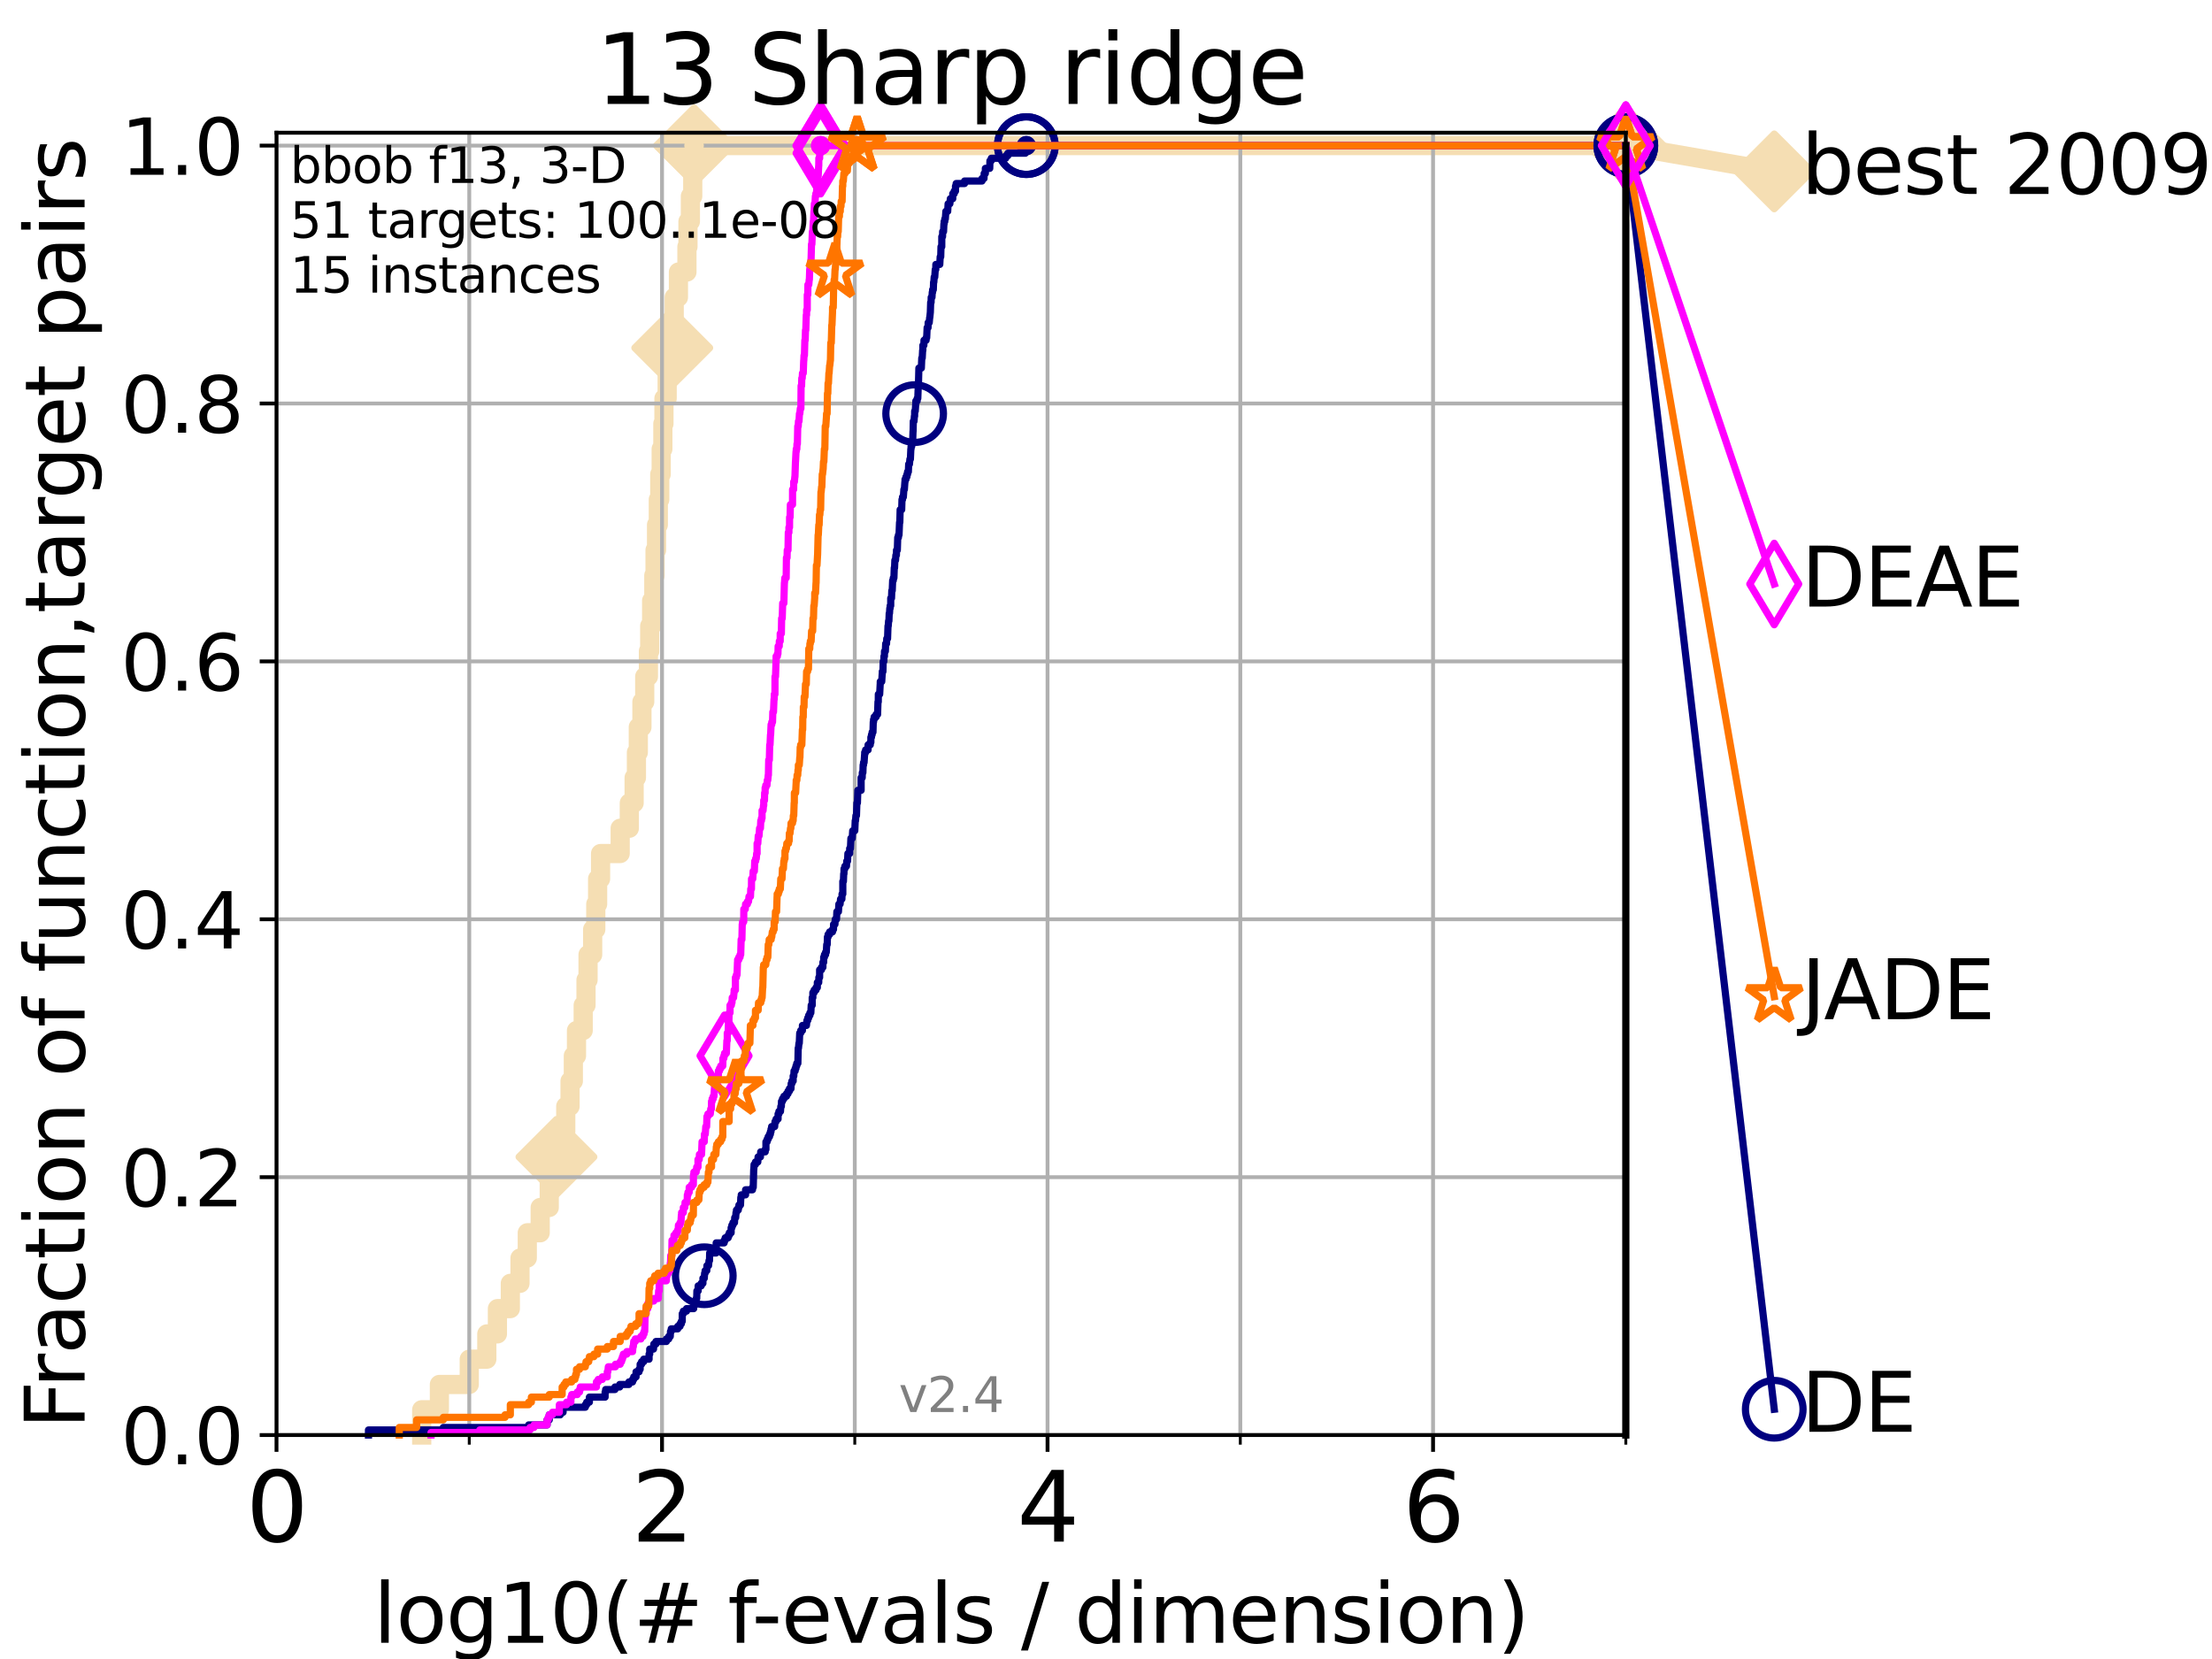 <?xml version="1.0" encoding="utf-8" standalone="no"?>
<!DOCTYPE svg PUBLIC "-//W3C//DTD SVG 1.1//EN"
  "http://www.w3.org/Graphics/SVG/1.1/DTD/svg11.dtd">
<svg height="345.6pt" version="1.1" viewBox="0 0 460.8 345.6" width="460.8pt" xmlns="http://www.w3.org/2000/svg" xmlns:xlink="http://www.w3.org/1999/xlink">
 <defs>
  <style type="text/css">*{stroke-linecap:butt;stroke-linejoin:round;}</style>
 </defs>
 <g id="figure_1">
  <g id="patch_1">
   <path d="M 0 345.6 
L 460.8 345.6 
L 460.8 0 
L 0 0 
z
" style="fill:#ffffff;"/>
  </g>
  <g id="axes_1">
   <g id="patch_2">
    <path d="M 57.6 298.944 
L 338.688 298.944 
L 338.688 27.648 
L 57.6 27.648 
z
" style="fill:#ffffff;"/>
   </g>
   <g id="line2d_1">
    <path d="M 87.85 298.944 
L 87.85 293.677 
L 91.535 293.677 
L 91.535 288.41 
L 97.755 288.41 
L 97.755 283.143 
L 101.413 283.143 
L 101.413 277.877 
L 103.623 277.877 
L 103.623 272.61 
L 106.312 272.61 
L 106.312 267.343 
L 108.326 267.343 
L 108.326 262.076 
L 109.843 262.076 
L 109.843 256.809 
L 112.532 256.809 
L 112.532 251.542 
L 114.419 251.542 
L 114.419 246.275 
L 115.918 246.275 
L 115.918 241.009 
L 116.72 241.009 
L 116.72 235.742 
L 117.857 235.742 
L 117.857 230.475 
L 118.752 230.475 
L 118.752 225.208 
L 119.436 225.208 
L 119.436 219.941 
L 120.094 219.941 
L 120.094 214.674 
L 121.49 214.674 
L 121.49 209.407 
L 122.076 209.407 
L 122.076 204.141 
L 122.503 204.141 
L 122.503 198.874 
L 123.461 198.874 
L 123.461 193.607 
L 124.114 193.607 
L 124.114 188.34 
L 124.495 188.34 
L 124.495 183.073 
L 125.111 183.073 
L 125.111 177.806 
L 129.195 177.806 
L 129.195 172.539 
L 131.099 172.539 
L 131.099 167.272 
L 132.101 167.272 
L 132.101 162.006 
L 132.581 162.006 
L 132.581 156.739 
L 132.971 156.739 
L 132.971 151.472 
L 133.726 151.472 
L 133.726 146.205 
L 134.308 146.205 
L 134.308 140.938 
L 135.077 140.938 
L 135.077 135.671 
L 135.348 135.671 
L 135.348 130.404 
L 135.747 130.404 
L 135.747 125.138 
L 136.202 125.138 
L 136.202 119.871 
L 136.457 119.871 
L 136.457 114.604 
L 136.77 114.604 
L 136.77 109.337 
L 137.138 109.337 
L 137.138 104.07 
L 137.439 104.07 
L 137.439 98.803 
L 137.736 98.803 
L 137.736 93.536 
L 138.084 93.536 
L 138.084 88.27 
L 138.313 88.27 
L 138.313 83.003 
L 138.982 83.003 
L 138.982 77.736 
L 139.783 77.736 
L 139.783 72.469 
L 140.042 72.469 
L 140.042 67.202 
L 140.449 67.202 
L 140.449 61.935 
L 141.331 61.935 
L 141.331 56.668 
L 143.101 56.668 
L 143.101 51.402 
L 143.316 51.402 
L 143.316 46.135 
L 143.82 46.135 
L 143.82 40.868 
L 144.31 40.868 
L 144.31 35.601 
L 144.59 35.601 
L 144.59 30.334 
L 338.688 30.334 
" style="fill:none;stroke:#f5deb3;stroke-linecap:square;stroke-width:4;"/>
   </g>
   <g id="line2d_2">
    <defs>
     <path d="M 0 7.778 
L 7.778 0 
L 0 -7.778 
L -7.778 0 
z
" id="m3cebd0b49a" style="stroke:#f5deb3;stroke-linejoin:miter;stroke-width:1.5;"/>
    </defs>
    <g>
     <use style="fill:#f5deb3;stroke:#f5deb3;stroke-linejoin:miter;stroke-width:1.5;" x="115.918" xlink:href="#m3cebd0b49a" y="241.009"/>
     <use style="fill:#f5deb3;stroke:#f5deb3;stroke-linejoin:miter;stroke-width:1.5;" x="140.042" xlink:href="#m3cebd0b49a" y="72.469"/>
     <use style="fill:#f5deb3;stroke:#f5deb3;stroke-linejoin:miter;stroke-width:1.5;" x="144.59" xlink:href="#m3cebd0b49a" y="30.334"/>
     <use style="fill:#f5deb3;stroke:#f5deb3;stroke-linejoin:miter;stroke-width:1.5;" x="144.59" xlink:href="#m3cebd0b49a" y="30.334"/>
     <use style="fill:#f5deb3;stroke:#f5deb3;stroke-linejoin:miter;stroke-width:1.5;" x="338.688" xlink:href="#m3cebd0b49a" y="30.334"/>
    </g>
   </g>
   <g id="line2d_3">
    <path style="fill:none;stroke:#f5deb3;stroke-linecap:square;stroke-width:4;"/>
    <g/>
   </g>
   <g id="line2d_4">
    <path d="M 338.688 30.334 
L 369.608 35.706 
" style="fill:none;stroke:#f5deb3;stroke-linecap:square;stroke-width:4;"/>
    <g>
     <use style="fill:#f5deb3;stroke:#f5deb3;stroke-linejoin:miter;stroke-width:1.5;" x="338.688" xlink:href="#m3cebd0b49a" y="30.334"/>
     <use style="fill:#f5deb3;stroke:#f5deb3;stroke-linejoin:miter;stroke-width:1.5;" x="369.608" xlink:href="#m3cebd0b49a" y="35.706"/>
    </g>
   </g>
   <g id="matplotlib.axis_1">
    <g id="xtick_1">
     <g id="line2d_5">
      <path clip-path="url(#p72e4751522)" d="M 57.6 298.944 
L 57.6 27.648 
" style="fill:none;stroke:#b0b0b0;stroke-linecap:square;stroke-width:0.8;"/>
     </g>
     <g id="line2d_6">
      <defs>
       <path d="M 0 0 
L 0 3.5 
" id="ma7b01d4b03" style="stroke:#000000;stroke-width:0.8;"/>
      </defs>
      <g>
       <use style="stroke:#000000;stroke-width:0.8;" x="57.6" xlink:href="#ma7b01d4b03" y="298.944"/>
      </g>
     </g>
     <g id="text_1">
      <!-- 0 -->
      <g transform="translate(51.237 321.141)scale(0.2 -0.2)">
       <defs>
        <path d="M 2034 4250 
Q 1547 4250 1301 3770 
Q 1056 3291 1056 2328 
Q 1056 1369 1301 889 
Q 1547 409 2034 409 
Q 2525 409 2770 889 
Q 3016 1369 3016 2328 
Q 3016 3291 2770 3770 
Q 2525 4250 2034 4250 
z
M 2034 4750 
Q 2819 4750 3233 4129 
Q 3647 3509 3647 2328 
Q 3647 1150 3233 529 
Q 2819 -91 2034 -91 
Q 1250 -91 836 529 
Q 422 1150 422 2328 
Q 422 3509 836 4129 
Q 1250 4750 2034 4750 
z
" id="DejaVuSans-30" transform="scale(0.016)"/>
       </defs>
       <use xlink:href="#DejaVuSans-30"/>
      </g>
     </g>
    </g>
    <g id="xtick_2">
     <g id="line2d_7">
      <path clip-path="url(#p72e4751522)" d="M 137.911 298.944 
L 137.911 27.648 
" style="fill:none;stroke:#b0b0b0;stroke-linecap:square;stroke-width:0.8;"/>
     </g>
     <g id="line2d_8">
      <g>
       <use style="stroke:#000000;stroke-width:0.8;" x="137.911" xlink:href="#ma7b01d4b03" y="298.944"/>
      </g>
     </g>
     <g id="text_2">
      <!-- 2 -->
      <g transform="translate(131.548 321.141)scale(0.2 -0.2)">
       <defs>
        <path d="M 1228 531 
L 3431 531 
L 3431 0 
L 469 0 
L 469 531 
Q 828 903 1448 1529 
Q 2069 2156 2228 2338 
Q 2531 2678 2651 2914 
Q 2772 3150 2772 3378 
Q 2772 3750 2511 3984 
Q 2250 4219 1831 4219 
Q 1534 4219 1204 4116 
Q 875 4013 500 3803 
L 500 4441 
Q 881 4594 1212 4672 
Q 1544 4750 1819 4750 
Q 2544 4750 2975 4387 
Q 3406 4025 3406 3419 
Q 3406 3131 3298 2873 
Q 3191 2616 2906 2266 
Q 2828 2175 2409 1742 
Q 1991 1309 1228 531 
z
" id="DejaVuSans-32" transform="scale(0.016)"/>
       </defs>
       <use xlink:href="#DejaVuSans-32"/>
      </g>
     </g>
    </g>
    <g id="xtick_3">
     <g id="line2d_9">
      <path clip-path="url(#p72e4751522)" d="M 218.222 298.944 
L 218.222 27.648 
" style="fill:none;stroke:#b0b0b0;stroke-linecap:square;stroke-width:0.8;"/>
     </g>
     <g id="line2d_10">
      <g>
       <use style="stroke:#000000;stroke-width:0.8;" x="218.222" xlink:href="#ma7b01d4b03" y="298.944"/>
      </g>
     </g>
     <g id="text_3">
      <!-- 4 -->
      <g transform="translate(211.859 321.141)scale(0.2 -0.2)">
       <defs>
        <path d="M 2419 4116 
L 825 1625 
L 2419 1625 
L 2419 4116 
z
M 2253 4666 
L 3047 4666 
L 3047 1625 
L 3713 1625 
L 3713 1100 
L 3047 1100 
L 3047 0 
L 2419 0 
L 2419 1100 
L 313 1100 
L 313 1709 
L 2253 4666 
z
" id="DejaVuSans-34" transform="scale(0.016)"/>
       </defs>
       <use xlink:href="#DejaVuSans-34"/>
      </g>
     </g>
    </g>
    <g id="xtick_4">
     <g id="line2d_11">
      <path clip-path="url(#p72e4751522)" d="M 298.533 298.944 
L 298.533 27.648 
" style="fill:none;stroke:#b0b0b0;stroke-linecap:square;stroke-width:0.8;"/>
     </g>
     <g id="line2d_12">
      <g>
       <use style="stroke:#000000;stroke-width:0.8;" x="298.533" xlink:href="#ma7b01d4b03" y="298.944"/>
      </g>
     </g>
     <g id="text_4">
      <!-- 6 -->
      <g transform="translate(292.17 321.141)scale(0.2 -0.2)">
       <defs>
        <path d="M 2113 2584 
Q 1688 2584 1439 2293 
Q 1191 2003 1191 1497 
Q 1191 994 1439 701 
Q 1688 409 2113 409 
Q 2538 409 2786 701 
Q 3034 994 3034 1497 
Q 3034 2003 2786 2293 
Q 2538 2584 2113 2584 
z
M 3366 4563 
L 3366 3988 
Q 3128 4100 2886 4159 
Q 2644 4219 2406 4219 
Q 1781 4219 1451 3797 
Q 1122 3375 1075 2522 
Q 1259 2794 1537 2939 
Q 1816 3084 2150 3084 
Q 2853 3084 3261 2657 
Q 3669 2231 3669 1497 
Q 3669 778 3244 343 
Q 2819 -91 2113 -91 
Q 1303 -91 875 529 
Q 447 1150 447 2328 
Q 447 3434 972 4092 
Q 1497 4750 2381 4750 
Q 2619 4750 2861 4703 
Q 3103 4656 3366 4563 
z
" id="DejaVuSans-36" transform="scale(0.016)"/>
       </defs>
       <use xlink:href="#DejaVuSans-36"/>
      </g>
     </g>
    </g>
    <g id="xtick_5">
     <g id="line2d_13">
      <path clip-path="url(#p72e4751522)" d="M 97.755 298.944 
L 97.755 27.648 
" style="fill:none;stroke:#b0b0b0;stroke-linecap:square;stroke-width:0.8;"/>
     </g>
     <g id="line2d_14">
      <defs>
       <path d="M 0 0 
L 0 2 
" id="m4f317b57ec" style="stroke:#000000;stroke-width:0.6;"/>
      </defs>
      <g>
       <use style="stroke:#000000;stroke-width:0.6;" x="97.755" xlink:href="#m4f317b57ec" y="298.944"/>
      </g>
     </g>
    </g>
    <g id="xtick_6">
     <g id="line2d_15">
      <path clip-path="url(#p72e4751522)" d="M 178.066 298.944 
L 178.066 27.648 
" style="fill:none;stroke:#b0b0b0;stroke-linecap:square;stroke-width:0.8;"/>
     </g>
     <g id="line2d_16">
      <g>
       <use style="stroke:#000000;stroke-width:0.6;" x="178.066" xlink:href="#m4f317b57ec" y="298.944"/>
      </g>
     </g>
    </g>
    <g id="xtick_7">
     <g id="line2d_17">
      <path clip-path="url(#p72e4751522)" d="M 258.377 298.944 
L 258.377 27.648 
" style="fill:none;stroke:#b0b0b0;stroke-linecap:square;stroke-width:0.8;"/>
     </g>
     <g id="line2d_18">
      <g>
       <use style="stroke:#000000;stroke-width:0.6;" x="258.377" xlink:href="#m4f317b57ec" y="298.944"/>
      </g>
     </g>
    </g>
    <g id="xtick_8">
     <g id="line2d_19">
      <path clip-path="url(#p72e4751522)" d="M 338.688 298.944 
L 338.688 27.648 
" style="fill:none;stroke:#b0b0b0;stroke-linecap:square;stroke-width:0.8;"/>
     </g>
     <g id="line2d_20">
      <g>
       <use style="stroke:#000000;stroke-width:0.6;" x="338.688" xlink:href="#m4f317b57ec" y="298.944"/>
      </g>
     </g>
    </g>
    <g id="text_5">
     <!-- log10(# f-evals / dimension) -->
     <g transform="translate(77.764 342.218)scale(0.17 -0.17)">
      <defs>
       <path d="M 603 4863 
L 1178 4863 
L 1178 0 
L 603 0 
L 603 4863 
z
" id="DejaVuSans-6c" transform="scale(0.016)"/>
       <path d="M 1959 3097 
Q 1497 3097 1228 2736 
Q 959 2375 959 1747 
Q 959 1119 1226 758 
Q 1494 397 1959 397 
Q 2419 397 2687 759 
Q 2956 1122 2956 1747 
Q 2956 2369 2687 2733 
Q 2419 3097 1959 3097 
z
M 1959 3584 
Q 2709 3584 3137 3096 
Q 3566 2609 3566 1747 
Q 3566 888 3137 398 
Q 2709 -91 1959 -91 
Q 1206 -91 779 398 
Q 353 888 353 1747 
Q 353 2609 779 3096 
Q 1206 3584 1959 3584 
z
" id="DejaVuSans-6f" transform="scale(0.016)"/>
       <path d="M 2906 1791 
Q 2906 2416 2648 2759 
Q 2391 3103 1925 3103 
Q 1463 3103 1205 2759 
Q 947 2416 947 1791 
Q 947 1169 1205 825 
Q 1463 481 1925 481 
Q 2391 481 2648 825 
Q 2906 1169 2906 1791 
z
M 3481 434 
Q 3481 -459 3084 -895 
Q 2688 -1331 1869 -1331 
Q 1566 -1331 1297 -1286 
Q 1028 -1241 775 -1147 
L 775 -588 
Q 1028 -725 1275 -790 
Q 1522 -856 1778 -856 
Q 2344 -856 2625 -561 
Q 2906 -266 2906 331 
L 2906 616 
Q 2728 306 2450 153 
Q 2172 0 1784 0 
Q 1141 0 747 490 
Q 353 981 353 1791 
Q 353 2603 747 3093 
Q 1141 3584 1784 3584 
Q 2172 3584 2450 3431 
Q 2728 3278 2906 2969 
L 2906 3500 
L 3481 3500 
L 3481 434 
z
" id="DejaVuSans-67" transform="scale(0.016)"/>
       <path d="M 794 531 
L 1825 531 
L 1825 4091 
L 703 3866 
L 703 4441 
L 1819 4666 
L 2450 4666 
L 2450 531 
L 3481 531 
L 3481 0 
L 794 0 
L 794 531 
z
" id="DejaVuSans-31" transform="scale(0.016)"/>
       <path d="M 1984 4856 
Q 1566 4138 1362 3434 
Q 1159 2731 1159 2009 
Q 1159 1288 1364 580 
Q 1569 -128 1984 -844 
L 1484 -844 
Q 1016 -109 783 600 
Q 550 1309 550 2009 
Q 550 2706 781 3412 
Q 1013 4119 1484 4856 
L 1984 4856 
z
" id="DejaVuSans-28" transform="scale(0.016)"/>
       <path d="M 3272 2816 
L 2363 2816 
L 2100 1772 
L 3016 1772 
L 3272 2816 
z
M 2803 4594 
L 2478 3297 
L 3391 3297 
L 3719 4594 
L 4219 4594 
L 3897 3297 
L 4872 3297 
L 4872 2816 
L 3775 2816 
L 3519 1772 
L 4513 1772 
L 4513 1294 
L 3397 1294 
L 3072 0 
L 2572 0 
L 2894 1294 
L 1978 1294 
L 1656 0 
L 1153 0 
L 1478 1294 
L 494 1294 
L 494 1772 
L 1594 1772 
L 1856 2816 
L 850 2816 
L 850 3297 
L 1978 3297 
L 2297 4594 
L 2803 4594 
z
" id="DejaVuSans-23" transform="scale(0.016)"/>
       <path id="DejaVuSans-20" transform="scale(0.016)"/>
       <path d="M 2375 4863 
L 2375 4384 
L 1825 4384 
Q 1516 4384 1395 4259 
Q 1275 4134 1275 3809 
L 1275 3500 
L 2222 3500 
L 2222 3053 
L 1275 3053 
L 1275 0 
L 697 0 
L 697 3053 
L 147 3053 
L 147 3500 
L 697 3500 
L 697 3744 
Q 697 4328 969 4595 
Q 1241 4863 1831 4863 
L 2375 4863 
z
" id="DejaVuSans-66" transform="scale(0.016)"/>
       <path d="M 313 2009 
L 1997 2009 
L 1997 1497 
L 313 1497 
L 313 2009 
z
" id="DejaVuSans-2d" transform="scale(0.016)"/>
       <path d="M 3597 1894 
L 3597 1613 
L 953 1613 
Q 991 1019 1311 708 
Q 1631 397 2203 397 
Q 2534 397 2845 478 
Q 3156 559 3463 722 
L 3463 178 
Q 3153 47 2828 -22 
Q 2503 -91 2169 -91 
Q 1331 -91 842 396 
Q 353 884 353 1716 
Q 353 2575 817 3079 
Q 1281 3584 2069 3584 
Q 2775 3584 3186 3129 
Q 3597 2675 3597 1894 
z
M 3022 2063 
Q 3016 2534 2758 2815 
Q 2500 3097 2075 3097 
Q 1594 3097 1305 2825 
Q 1016 2553 972 2059 
L 3022 2063 
z
" id="DejaVuSans-65" transform="scale(0.016)"/>
       <path d="M 191 3500 
L 800 3500 
L 1894 563 
L 2988 3500 
L 3597 3500 
L 2284 0 
L 1503 0 
L 191 3500 
z
" id="DejaVuSans-76" transform="scale(0.016)"/>
       <path d="M 2194 1759 
Q 1497 1759 1228 1600 
Q 959 1441 959 1056 
Q 959 750 1161 570 
Q 1363 391 1709 391 
Q 2188 391 2477 730 
Q 2766 1069 2766 1631 
L 2766 1759 
L 2194 1759 
z
M 3341 1997 
L 3341 0 
L 2766 0 
L 2766 531 
Q 2569 213 2275 61 
Q 1981 -91 1556 -91 
Q 1019 -91 701 211 
Q 384 513 384 1019 
Q 384 1609 779 1909 
Q 1175 2209 1959 2209 
L 2766 2209 
L 2766 2266 
Q 2766 2663 2505 2880 
Q 2244 3097 1772 3097 
Q 1472 3097 1187 3025 
Q 903 2953 641 2809 
L 641 3341 
Q 956 3463 1253 3523 
Q 1550 3584 1831 3584 
Q 2591 3584 2966 3190 
Q 3341 2797 3341 1997 
z
" id="DejaVuSans-61" transform="scale(0.016)"/>
       <path d="M 2834 3397 
L 2834 2853 
Q 2591 2978 2328 3040 
Q 2066 3103 1784 3103 
Q 1356 3103 1142 2972 
Q 928 2841 928 2578 
Q 928 2378 1081 2264 
Q 1234 2150 1697 2047 
L 1894 2003 
Q 2506 1872 2764 1633 
Q 3022 1394 3022 966 
Q 3022 478 2636 193 
Q 2250 -91 1575 -91 
Q 1294 -91 989 -36 
Q 684 19 347 128 
L 347 722 
Q 666 556 975 473 
Q 1284 391 1588 391 
Q 1994 391 2212 530 
Q 2431 669 2431 922 
Q 2431 1156 2273 1281 
Q 2116 1406 1581 1522 
L 1381 1569 
Q 847 1681 609 1914 
Q 372 2147 372 2553 
Q 372 3047 722 3315 
Q 1072 3584 1716 3584 
Q 2034 3584 2315 3537 
Q 2597 3491 2834 3397 
z
" id="DejaVuSans-73" transform="scale(0.016)"/>
       <path d="M 1625 4666 
L 2156 4666 
L 531 -594 
L 0 -594 
L 1625 4666 
z
" id="DejaVuSans-2f" transform="scale(0.016)"/>
       <path d="M 2906 2969 
L 2906 4863 
L 3481 4863 
L 3481 0 
L 2906 0 
L 2906 525 
Q 2725 213 2448 61 
Q 2172 -91 1784 -91 
Q 1150 -91 751 415 
Q 353 922 353 1747 
Q 353 2572 751 3078 
Q 1150 3584 1784 3584 
Q 2172 3584 2448 3432 
Q 2725 3281 2906 2969 
z
M 947 1747 
Q 947 1113 1208 752 
Q 1469 391 1925 391 
Q 2381 391 2643 752 
Q 2906 1113 2906 1747 
Q 2906 2381 2643 2742 
Q 2381 3103 1925 3103 
Q 1469 3103 1208 2742 
Q 947 2381 947 1747 
z
" id="DejaVuSans-64" transform="scale(0.016)"/>
       <path d="M 603 3500 
L 1178 3500 
L 1178 0 
L 603 0 
L 603 3500 
z
M 603 4863 
L 1178 4863 
L 1178 4134 
L 603 4134 
L 603 4863 
z
" id="DejaVuSans-69" transform="scale(0.016)"/>
       <path d="M 3328 2828 
Q 3544 3216 3844 3400 
Q 4144 3584 4550 3584 
Q 5097 3584 5394 3201 
Q 5691 2819 5691 2113 
L 5691 0 
L 5113 0 
L 5113 2094 
Q 5113 2597 4934 2840 
Q 4756 3084 4391 3084 
Q 3944 3084 3684 2787 
Q 3425 2491 3425 1978 
L 3425 0 
L 2847 0 
L 2847 2094 
Q 2847 2600 2669 2842 
Q 2491 3084 2119 3084 
Q 1678 3084 1418 2786 
Q 1159 2488 1159 1978 
L 1159 0 
L 581 0 
L 581 3500 
L 1159 3500 
L 1159 2956 
Q 1356 3278 1631 3431 
Q 1906 3584 2284 3584 
Q 2666 3584 2933 3390 
Q 3200 3197 3328 2828 
z
" id="DejaVuSans-6d" transform="scale(0.016)"/>
       <path d="M 3513 2113 
L 3513 0 
L 2938 0 
L 2938 2094 
Q 2938 2591 2744 2837 
Q 2550 3084 2163 3084 
Q 1697 3084 1428 2787 
Q 1159 2491 1159 1978 
L 1159 0 
L 581 0 
L 581 3500 
L 1159 3500 
L 1159 2956 
Q 1366 3272 1645 3428 
Q 1925 3584 2291 3584 
Q 2894 3584 3203 3211 
Q 3513 2838 3513 2113 
z
" id="DejaVuSans-6e" transform="scale(0.016)"/>
       <path d="M 513 4856 
L 1013 4856 
Q 1481 4119 1714 3412 
Q 1947 2706 1947 2009 
Q 1947 1309 1714 600 
Q 1481 -109 1013 -844 
L 513 -844 
Q 928 -128 1133 580 
Q 1338 1288 1338 2009 
Q 1338 2731 1133 3434 
Q 928 4138 513 4856 
z
" id="DejaVuSans-29" transform="scale(0.016)"/>
      </defs>
      <use xlink:href="#DejaVuSans-6c"/>
      <use x="27.783" xlink:href="#DejaVuSans-6f"/>
      <use x="88.965" xlink:href="#DejaVuSans-67"/>
      <use x="152.441" xlink:href="#DejaVuSans-31"/>
      <use x="216.064" xlink:href="#DejaVuSans-30"/>
      <use x="279.688" xlink:href="#DejaVuSans-28"/>
      <use x="318.701" xlink:href="#DejaVuSans-23"/>
      <use x="402.49" xlink:href="#DejaVuSans-20"/>
      <use x="434.277" xlink:href="#DejaVuSans-66"/>
      <use x="463.982" xlink:href="#DejaVuSans-2d"/>
      <use x="500.066" xlink:href="#DejaVuSans-65"/>
      <use x="561.59" xlink:href="#DejaVuSans-76"/>
      <use x="620.77" xlink:href="#DejaVuSans-61"/>
      <use x="682.049" xlink:href="#DejaVuSans-6c"/>
      <use x="709.832" xlink:href="#DejaVuSans-73"/>
      <use x="761.932" xlink:href="#DejaVuSans-20"/>
      <use x="793.719" xlink:href="#DejaVuSans-2f"/>
      <use x="827.41" xlink:href="#DejaVuSans-20"/>
      <use x="859.197" xlink:href="#DejaVuSans-64"/>
      <use x="922.674" xlink:href="#DejaVuSans-69"/>
      <use x="950.457" xlink:href="#DejaVuSans-6d"/>
      <use x="1047.869" xlink:href="#DejaVuSans-65"/>
      <use x="1109.393" xlink:href="#DejaVuSans-6e"/>
      <use x="1172.771" xlink:href="#DejaVuSans-73"/>
      <use x="1224.871" xlink:href="#DejaVuSans-69"/>
      <use x="1252.654" xlink:href="#DejaVuSans-6f"/>
      <use x="1313.836" xlink:href="#DejaVuSans-6e"/>
      <use x="1377.215" xlink:href="#DejaVuSans-29"/>
     </g>
    </g>
   </g>
   <g id="matplotlib.axis_2">
    <g id="ytick_1">
     <g id="line2d_21">
      <path clip-path="url(#p72e4751522)" d="M 57.6 298.944 
L 338.688 298.944 
" style="fill:none;stroke:#b0b0b0;stroke-linecap:square;stroke-width:0.8;"/>
     </g>
     <g id="line2d_22">
      <defs>
       <path d="M 0 0 
L -3.5 0 
" id="ma8794e4fd3" style="stroke:#000000;stroke-width:0.8;"/>
      </defs>
      <g>
       <use style="stroke:#000000;stroke-width:0.8;" x="57.6" xlink:href="#ma8794e4fd3" y="298.944"/>
      </g>
     </g>
     <g id="text_6">
      <!-- 0.0 -->
      <g transform="translate(25.155 305.023)scale(0.16 -0.16)">
       <defs>
        <path d="M 684 794 
L 1344 794 
L 1344 0 
L 684 0 
L 684 794 
z
" id="DejaVuSans-2e" transform="scale(0.016)"/>
       </defs>
       <use xlink:href="#DejaVuSans-30"/>
       <use x="63.623" xlink:href="#DejaVuSans-2e"/>
       <use x="95.41" xlink:href="#DejaVuSans-30"/>
      </g>
     </g>
    </g>
    <g id="ytick_2">
     <g id="line2d_23">
      <path clip-path="url(#p72e4751522)" d="M 57.6 245.222 
L 338.688 245.222 
" style="fill:none;stroke:#b0b0b0;stroke-linecap:square;stroke-width:0.8;"/>
     </g>
     <g id="line2d_24">
      <g>
       <use style="stroke:#000000;stroke-width:0.8;" x="57.6" xlink:href="#ma8794e4fd3" y="245.222"/>
      </g>
     </g>
     <g id="text_7">
      <!-- 0.2 -->
      <g transform="translate(25.155 251.301)scale(0.16 -0.16)">
       <use xlink:href="#DejaVuSans-30"/>
       <use x="63.623" xlink:href="#DejaVuSans-2e"/>
       <use x="95.41" xlink:href="#DejaVuSans-32"/>
      </g>
     </g>
    </g>
    <g id="ytick_3">
     <g id="line2d_25">
      <path clip-path="url(#p72e4751522)" d="M 57.6 191.5 
L 338.688 191.5 
" style="fill:none;stroke:#b0b0b0;stroke-linecap:square;stroke-width:0.8;"/>
     </g>
     <g id="line2d_26">
      <g>
       <use style="stroke:#000000;stroke-width:0.8;" x="57.6" xlink:href="#ma8794e4fd3" y="191.5"/>
      </g>
     </g>
     <g id="text_8">
      <!-- 0.4 -->
      <g transform="translate(25.155 197.579)scale(0.16 -0.16)">
       <use xlink:href="#DejaVuSans-30"/>
       <use x="63.623" xlink:href="#DejaVuSans-2e"/>
       <use x="95.41" xlink:href="#DejaVuSans-34"/>
      </g>
     </g>
    </g>
    <g id="ytick_4">
     <g id="line2d_27">
      <path clip-path="url(#p72e4751522)" d="M 57.6 137.778 
L 338.688 137.778 
" style="fill:none;stroke:#b0b0b0;stroke-linecap:square;stroke-width:0.8;"/>
     </g>
     <g id="line2d_28">
      <g>
       <use style="stroke:#000000;stroke-width:0.8;" x="57.6" xlink:href="#ma8794e4fd3" y="137.778"/>
      </g>
     </g>
     <g id="text_9">
      <!-- 0.6 -->
      <g transform="translate(25.155 143.857)scale(0.16 -0.16)">
       <use xlink:href="#DejaVuSans-30"/>
       <use x="63.623" xlink:href="#DejaVuSans-2e"/>
       <use x="95.41" xlink:href="#DejaVuSans-36"/>
      </g>
     </g>
    </g>
    <g id="ytick_5">
     <g id="line2d_29">
      <path clip-path="url(#p72e4751522)" d="M 57.6 84.056 
L 338.688 84.056 
" style="fill:none;stroke:#b0b0b0;stroke-linecap:square;stroke-width:0.8;"/>
     </g>
     <g id="line2d_30">
      <g>
       <use style="stroke:#000000;stroke-width:0.8;" x="57.6" xlink:href="#ma8794e4fd3" y="84.056"/>
      </g>
     </g>
     <g id="text_10">
      <!-- 0.8 -->
      <g transform="translate(25.155 90.135)scale(0.16 -0.16)">
       <defs>
        <path d="M 2034 2216 
Q 1584 2216 1326 1975 
Q 1069 1734 1069 1313 
Q 1069 891 1326 650 
Q 1584 409 2034 409 
Q 2484 409 2743 651 
Q 3003 894 3003 1313 
Q 3003 1734 2745 1975 
Q 2488 2216 2034 2216 
z
M 1403 2484 
Q 997 2584 770 2862 
Q 544 3141 544 3541 
Q 544 4100 942 4425 
Q 1341 4750 2034 4750 
Q 2731 4750 3128 4425 
Q 3525 4100 3525 3541 
Q 3525 3141 3298 2862 
Q 3072 2584 2669 2484 
Q 3125 2378 3379 2068 
Q 3634 1759 3634 1313 
Q 3634 634 3220 271 
Q 2806 -91 2034 -91 
Q 1263 -91 848 271 
Q 434 634 434 1313 
Q 434 1759 690 2068 
Q 947 2378 1403 2484 
z
M 1172 3481 
Q 1172 3119 1398 2916 
Q 1625 2713 2034 2713 
Q 2441 2713 2670 2916 
Q 2900 3119 2900 3481 
Q 2900 3844 2670 4047 
Q 2441 4250 2034 4250 
Q 1625 4250 1398 4047 
Q 1172 3844 1172 3481 
z
" id="DejaVuSans-38" transform="scale(0.016)"/>
       </defs>
       <use xlink:href="#DejaVuSans-30"/>
       <use x="63.623" xlink:href="#DejaVuSans-2e"/>
       <use x="95.41" xlink:href="#DejaVuSans-38"/>
      </g>
     </g>
    </g>
    <g id="ytick_6">
     <g id="line2d_31">
      <path clip-path="url(#p72e4751522)" d="M 57.6 30.334 
L 338.688 30.334 
" style="fill:none;stroke:#b0b0b0;stroke-linecap:square;stroke-width:0.8;"/>
     </g>
     <g id="line2d_32">
      <g>
       <use style="stroke:#000000;stroke-width:0.8;" x="57.6" xlink:href="#ma8794e4fd3" y="30.334"/>
      </g>
     </g>
     <g id="text_11">
      <!-- 1.0 -->
      <g transform="translate(25.155 36.413)scale(0.16 -0.16)">
       <use xlink:href="#DejaVuSans-31"/>
       <use x="63.623" xlink:href="#DejaVuSans-2e"/>
       <use x="95.41" xlink:href="#DejaVuSans-30"/>
      </g>
     </g>
    </g>
    <g id="text_12">
     <!-- Fraction of function,target pairs -->
     <g transform="translate(17.62 297.681)rotate(-90)scale(0.17 -0.17)">
      <defs>
       <path d="M 628 4666 
L 3309 4666 
L 3309 4134 
L 1259 4134 
L 1259 2759 
L 3109 2759 
L 3109 2228 
L 1259 2228 
L 1259 0 
L 628 0 
L 628 4666 
z
" id="DejaVuSans-46" transform="scale(0.016)"/>
       <path d="M 2631 2963 
Q 2534 3019 2420 3045 
Q 2306 3072 2169 3072 
Q 1681 3072 1420 2755 
Q 1159 2438 1159 1844 
L 1159 0 
L 581 0 
L 581 3500 
L 1159 3500 
L 1159 2956 
Q 1341 3275 1631 3429 
Q 1922 3584 2338 3584 
Q 2397 3584 2469 3576 
Q 2541 3569 2628 3553 
L 2631 2963 
z
" id="DejaVuSans-72" transform="scale(0.016)"/>
       <path d="M 3122 3366 
L 3122 2828 
Q 2878 2963 2633 3030 
Q 2388 3097 2138 3097 
Q 1578 3097 1268 2742 
Q 959 2388 959 1747 
Q 959 1106 1268 751 
Q 1578 397 2138 397 
Q 2388 397 2633 464 
Q 2878 531 3122 666 
L 3122 134 
Q 2881 22 2623 -34 
Q 2366 -91 2075 -91 
Q 1284 -91 818 406 
Q 353 903 353 1747 
Q 353 2603 823 3093 
Q 1294 3584 2113 3584 
Q 2378 3584 2631 3529 
Q 2884 3475 3122 3366 
z
" id="DejaVuSans-63" transform="scale(0.016)"/>
       <path d="M 1172 4494 
L 1172 3500 
L 2356 3500 
L 2356 3053 
L 1172 3053 
L 1172 1153 
Q 1172 725 1289 603 
Q 1406 481 1766 481 
L 2356 481 
L 2356 0 
L 1766 0 
Q 1100 0 847 248 
Q 594 497 594 1153 
L 594 3053 
L 172 3053 
L 172 3500 
L 594 3500 
L 594 4494 
L 1172 4494 
z
" id="DejaVuSans-74" transform="scale(0.016)"/>
       <path d="M 544 1381 
L 544 3500 
L 1119 3500 
L 1119 1403 
Q 1119 906 1312 657 
Q 1506 409 1894 409 
Q 2359 409 2629 706 
Q 2900 1003 2900 1516 
L 2900 3500 
L 3475 3500 
L 3475 0 
L 2900 0 
L 2900 538 
Q 2691 219 2414 64 
Q 2138 -91 1772 -91 
Q 1169 -91 856 284 
Q 544 659 544 1381 
z
M 1991 3584 
L 1991 3584 
z
" id="DejaVuSans-75" transform="scale(0.016)"/>
       <path d="M 750 794 
L 1409 794 
L 1409 256 
L 897 -744 
L 494 -744 
L 750 256 
L 750 794 
z
" id="DejaVuSans-2c" transform="scale(0.016)"/>
       <path d="M 1159 525 
L 1159 -1331 
L 581 -1331 
L 581 3500 
L 1159 3500 
L 1159 2969 
Q 1341 3281 1617 3432 
Q 1894 3584 2278 3584 
Q 2916 3584 3314 3078 
Q 3713 2572 3713 1747 
Q 3713 922 3314 415 
Q 2916 -91 2278 -91 
Q 1894 -91 1617 61 
Q 1341 213 1159 525 
z
M 3116 1747 
Q 3116 2381 2855 2742 
Q 2594 3103 2138 3103 
Q 1681 3103 1420 2742 
Q 1159 2381 1159 1747 
Q 1159 1113 1420 752 
Q 1681 391 2138 391 
Q 2594 391 2855 752 
Q 3116 1113 3116 1747 
z
" id="DejaVuSans-70" transform="scale(0.016)"/>
      </defs>
      <use xlink:href="#DejaVuSans-46"/>
      <use x="50.27" xlink:href="#DejaVuSans-72"/>
      <use x="91.383" xlink:href="#DejaVuSans-61"/>
      <use x="152.662" xlink:href="#DejaVuSans-63"/>
      <use x="207.643" xlink:href="#DejaVuSans-74"/>
      <use x="246.852" xlink:href="#DejaVuSans-69"/>
      <use x="274.635" xlink:href="#DejaVuSans-6f"/>
      <use x="335.816" xlink:href="#DejaVuSans-6e"/>
      <use x="399.195" xlink:href="#DejaVuSans-20"/>
      <use x="430.982" xlink:href="#DejaVuSans-6f"/>
      <use x="492.164" xlink:href="#DejaVuSans-66"/>
      <use x="527.369" xlink:href="#DejaVuSans-20"/>
      <use x="559.156" xlink:href="#DejaVuSans-66"/>
      <use x="594.361" xlink:href="#DejaVuSans-75"/>
      <use x="657.74" xlink:href="#DejaVuSans-6e"/>
      <use x="721.119" xlink:href="#DejaVuSans-63"/>
      <use x="776.1" xlink:href="#DejaVuSans-74"/>
      <use x="815.309" xlink:href="#DejaVuSans-69"/>
      <use x="843.092" xlink:href="#DejaVuSans-6f"/>
      <use x="904.273" xlink:href="#DejaVuSans-6e"/>
      <use x="967.652" xlink:href="#DejaVuSans-2c"/>
      <use x="999.439" xlink:href="#DejaVuSans-74"/>
      <use x="1038.648" xlink:href="#DejaVuSans-61"/>
      <use x="1099.928" xlink:href="#DejaVuSans-72"/>
      <use x="1139.291" xlink:href="#DejaVuSans-67"/>
      <use x="1202.768" xlink:href="#DejaVuSans-65"/>
      <use x="1264.291" xlink:href="#DejaVuSans-74"/>
      <use x="1303.5" xlink:href="#DejaVuSans-20"/>
      <use x="1335.287" xlink:href="#DejaVuSans-70"/>
      <use x="1398.764" xlink:href="#DejaVuSans-61"/>
      <use x="1460.043" xlink:href="#DejaVuSans-69"/>
      <use x="1487.826" xlink:href="#DejaVuSans-72"/>
      <use x="1528.939" xlink:href="#DejaVuSans-73"/>
     </g>
    </g>
   </g>
   <g id="line2d_33">
    <defs>
     <path d="M 0 1.5 
C 0.398 1.5 0.779 1.342 1.061 1.061 
C 1.342 0.779 1.5 0.398 1.5 0 
C 1.5 -0.398 1.342 -0.779 1.061 -1.061 
C 0.779 -1.342 0.398 -1.5 0 -1.5 
C -0.398 -1.5 -0.779 -1.342 -1.061 -1.061 
C -1.342 -0.779 -1.5 -0.398 -1.5 0 
C -1.5 0.398 -1.342 0.779 -1.061 1.061 
C -0.779 1.342 -0.398 1.5 0 1.5 
z
" id="m167f99e752" style="stroke:#f5deb3;"/>
    </defs>
    <g>
     <use style="fill:#f5deb3;stroke:#f5deb3;" x="144.59" xlink:href="#m167f99e752" y="30.334"/>
     <use style="fill:#f5deb3;stroke:#f5deb3;" x="144.59" xlink:href="#m167f99e752" y="30.334"/>
    </g>
   </g>
   <g id="line2d_34">
    <defs>
     <path d="M 0 1.5 
C 0.398 1.5 0.779 1.342 1.061 1.061 
C 1.342 0.779 1.5 0.398 1.5 0 
C 1.5 -0.398 1.342 -0.779 1.061 -1.061 
C 0.779 -1.342 0.398 -1.5 0 -1.5 
C -0.398 -1.5 -0.779 -1.342 -1.061 -1.061 
C -1.342 -0.779 -1.5 -0.398 -1.5 0 
C -1.5 0.398 -1.342 0.779 -1.061 1.061 
C -0.779 1.342 -0.398 1.5 0 1.5 
z
" id="m26858ebd17" style="stroke:#000080;"/>
    </defs>
    <g>
     <use style="fill:#000080;stroke:#000080;" x="213.8" xlink:href="#m26858ebd17" y="30.334"/>
     <use style="fill:#000080;stroke:#000080;" x="213.8" xlink:href="#m26858ebd17" y="30.334"/>
    </g>
   </g>
   <g id="line2d_35">
    <path d="M 76.759 298.944 
L 76.759 297.891 
L 92.347 297.891 
L 92.347 297.364 
L 110.132 297.364 
L 110.132 296.837 
L 113.966 296.837 
L 113.966 295.784 
L 114.419 295.784 
L 114.419 294.731 
L 116.72 294.731 
L 116.72 294.204 
L 117.298 294.204 
L 117.298 293.15 
L 121.931 293.15 
L 121.931 292.624 
L 122.22 292.624 
L 122.22 292.097 
L 122.782 292.097 
L 122.782 291.044 
L 126.054 291.044 
L 126.054 289.99 
L 126.168 289.99 
L 126.168 289.464 
L 128.108 289.464 
L 128.108 288.937 
L 129.099 288.937 
L 129.099 288.41 
L 131.013 288.41 
L 131.013 287.884 
L 131.774 287.884 
L 131.774 287.357 
L 132.02 287.357 
L 132.02 286.83 
L 132.502 286.83 
L 132.502 285.777 
L 133.125 285.777 
L 133.125 285.25 
L 133.353 285.25 
L 133.353 284.197 
L 133.652 284.197 
L 133.652 283.67 
L 134.092 283.67 
L 134.092 283.143 
L 135.213 283.143 
L 135.213 282.09 
L 135.348 282.09 
L 135.348 281.037 
L 136.138 281.037 
L 136.202 279.983 
L 136.645 279.983 
L 136.645 279.457 
L 138.817 279.457 
L 138.817 278.93 
L 139.307 278.93 
L 139.307 278.403 
L 139.626 278.403 
L 139.678 277.35 
L 139.835 277.35 
L 139.835 276.823 
L 141.187 276.823 
L 141.187 276.296 
L 141.662 276.296 
L 141.662 275.77 
L 141.941 275.77 
L 141.941 275.243 
L 142.125 275.243 
L 142.125 273.663 
L 142.352 273.663 
L 142.352 273.136 
L 143.015 273.136 
L 143.015 272.61 
L 144.511 272.61 
L 144.511 272.083 
L 144.63 272.083 
L 144.63 271.556 
L 145.021 271.556 
L 145.021 270.503 
L 145.136 270.503 
L 145.175 268.923 
L 145.441 268.923 
L 145.441 267.87 
L 146.071 267.87 
L 146.071 267.343 
L 146.431 267.343 
L 146.431 266.289 
L 146.714 266.289 
L 146.784 265.236 
L 146.889 265.236 
L 146.889 264.709 
L 147.233 264.709 
L 147.267 263.656 
L 147.604 263.656 
L 147.703 262.603 
L 147.803 262.603 
L 147.835 261.023 
L 149.165 261.023 
L 149.196 258.916 
L 150.85 258.916 
L 150.85 258.389 
L 151.07 258.389 
L 151.07 257.862 
L 151.687 257.862 
L 151.687 257.336 
L 151.923 257.336 
L 151.923 256.809 
L 152.309 256.809 
L 152.309 255.756 
L 152.461 255.756 
L 152.461 255.229 
L 152.687 255.229 
L 152.687 254.702 
L 153.008 254.702 
L 153.057 253.649 
L 153.251 253.649 
L 153.323 252.596 
L 153.419 252.596 
L 153.419 252.069 
L 153.797 252.069 
L 153.797 251.542 
L 153.937 251.542 
L 153.937 251.016 
L 154.258 251.016 
L 154.327 249.436 
L 154.417 249.436 
L 154.417 248.909 
L 155.318 248.909 
L 155.318 247.855 
L 156.757 247.855 
L 156.757 247.329 
L 156.914 247.329 
L 157.012 243.642 
L 157.031 243.642 
L 157.089 242.589 
L 157.377 242.589 
L 157.377 242.062 
L 157.865 242.062 
L 157.921 241.009 
L 158.412 241.009 
L 158.466 239.955 
L 159.406 239.955 
L 159.406 239.428 
L 159.558 239.428 
L 159.558 237.848 
L 159.808 237.848 
L 159.808 237.322 
L 160.022 237.322 
L 160.022 236.795 
L 160.298 236.795 
L 160.298 236.268 
L 160.49 236.268 
L 160.49 235.742 
L 160.617 235.742 
L 160.617 235.215 
L 160.743 235.215 
L 160.743 234.688 
L 161.375 234.688 
L 161.45 233.635 
L 161.675 233.635 
L 161.675 233.108 
L 162.087 233.108 
L 162.087 232.055 
L 162.26 232.055 
L 162.26 231.528 
L 162.588 231.528 
L 162.659 230.475 
L 162.771 230.475 
L 162.799 229.421 
L 163.007 229.421 
L 163.007 228.895 
L 163.307 228.895 
L 163.307 228.368 
L 163.841 228.368 
L 163.841 227.841 
L 164.154 227.841 
L 164.154 227.315 
L 164.448 227.315 
L 164.448 226.788 
L 164.775 226.788 
L 164.812 225.735 
L 164.961 225.735 
L 164.961 225.208 
L 165.23 225.208 
L 165.23 224.155 
L 165.363 224.155 
L 165.411 223.101 
L 165.65 223.101 
L 165.65 222.575 
L 165.815 222.575 
L 165.815 222.048 
L 165.978 222.048 
L 165.978 221.521 
L 166.209 221.521 
L 166.278 218.361 
L 166.335 218.361 
L 166.437 217.308 
L 166.505 217.308 
L 166.595 215.201 
L 166.807 215.201 
L 166.807 214.674 
L 167.158 214.674 
L 167.158 213.621 
L 167.996 213.621 
L 168.099 212.567 
L 168.274 212.567 
L 168.274 212.041 
L 168.466 212.041 
L 168.466 211.514 
L 168.716 211.514 
L 168.716 210.987 
L 168.914 210.987 
L 168.992 209.407 
L 169.197 209.407 
L 169.197 207.827 
L 169.331 207.827 
L 169.331 206.774 
L 169.598 206.774 
L 169.598 206.247 
L 169.99 206.247 
L 169.99 205.721 
L 170.265 205.721 
L 170.265 204.667 
L 170.554 204.667 
L 170.581 203.614 
L 170.741 203.614 
L 170.741 202.034 
L 171.126 202.034 
L 171.126 201.507 
L 171.426 201.507 
L 171.426 200.454 
L 171.587 200.454 
L 171.587 199.4 
L 171.746 199.4 
L 171.746 198.874 
L 171.987 198.874 
L 171.987 198.347 
L 172.134 198.347 
L 172.224 196.767 
L 172.321 196.767 
L 172.37 195.187 
L 172.506 195.187 
L 172.506 194.66 
L 172.823 194.66 
L 172.823 194.133 
L 173.425 194.133 
L 173.425 193.607 
L 173.636 193.607 
L 173.644 192.553 
L 173.933 192.553 
L 174 191.5 
L 174.262 191.5 
L 174.334 189.92 
L 174.662 189.92 
L 174.754 188.34 
L 175.005 188.34 
L 175.102 187.287 
L 175.382 187.287 
L 175.416 186.233 
L 175.571 186.233 
L 175.571 183.6 
L 175.698 183.6 
L 175.758 182.02 
L 175.811 182.02 
L 175.83 180.966 
L 176.008 180.966 
L 176.008 180.44 
L 176.338 180.44 
L 176.396 179.386 
L 176.562 179.386 
L 176.631 177.806 
L 177 177.806 
L 177 176.753 
L 177.16 176.753 
L 177.257 174.646 
L 177.535 174.646 
L 177.631 173.066 
L 178.066 173.066 
L 178.159 170.959 
L 178.223 170.959 
L 178.303 169.906 
L 178.417 169.906 
L 178.503 167.272 
L 178.616 167.272 
L 178.7 164.639 
L 179.387 164.639 
L 179.387 162.006 
L 179.612 162.006 
L 179.638 160.952 
L 179.755 160.952 
L 179.808 159.372 
L 179.886 159.372 
L 179.886 158.846 
L 180.001 158.846 
L 180.105 157.265 
L 180.131 157.265 
L 180.131 156.739 
L 180.321 156.739 
L 180.321 156.212 
L 180.839 156.212 
L 180.839 155.159 
L 181.294 155.159 
L 181.294 154.632 
L 181.419 154.632 
L 181.419 153.579 
L 181.544 153.579 
L 181.544 153.052 
L 181.681 153.052 
L 181.681 152.525 
L 181.855 152.525 
L 181.916 150.419 
L 181.972 150.419 
L 181.972 149.892 
L 182.097 149.892 
L 182.097 149.365 
L 182.498 149.365 
L 182.498 148.838 
L 182.815 148.838 
L 182.899 146.205 
L 182.961 146.205 
L 182.974 144.625 
L 183.252 144.625 
L 183.36 142.518 
L 183.373 142.518 
L 183.373 141.992 
L 183.679 141.992 
L 183.776 140.411 
L 183.797 140.411 
L 183.797 139.885 
L 183.93 139.885 
L 183.984 137.778 
L 184.12 137.778 
L 184.141 136.725 
L 184.243 136.725 
L 184.259 135.671 
L 184.438 135.671 
L 184.502 134.091 
L 184.682 134.091 
L 184.726 133.038 
L 184.895 133.038 
L 184.986 130.404 
L 185.036 130.404 
L 185.11 129.351 
L 185.176 129.351 
L 185.238 127.771 
L 185.299 127.771 
L 185.361 126.718 
L 185.433 126.718 
L 185.433 126.191 
L 185.551 126.191 
L 185.555 124.611 
L 185.72 124.611 
L 185.777 123.031 
L 185.87 123.031 
L 185.955 120.924 
L 186.084 120.924 
L 186.084 120.397 
L 186.219 120.397 
L 186.292 118.291 
L 186.353 118.291 
L 186.415 116.711 
L 186.555 116.711 
L 186.626 115.657 
L 186.739 115.657 
L 186.757 114.604 
L 186.929 114.604 
L 187.013 111.97 
L 187.159 111.97 
L 187.159 111.444 
L 187.282 111.444 
L 187.392 108.81 
L 187.45 108.81 
L 187.517 106.177 
L 187.839 106.177 
L 187.899 104.07 
L 188.007 104.07 
L 188.007 103.543 
L 188.184 103.543 
L 188.294 101.963 
L 188.397 101.963 
L 188.506 100.383 
L 188.535 100.383 
L 188.535 99.857 
L 188.729 99.857 
L 188.729 99.33 
L 188.929 99.33 
L 188.929 98.803 
L 189.06 98.803 
L 189.06 98.277 
L 189.229 98.277 
L 189.293 96.697 
L 189.454 96.697 
L 189.551 95.643 
L 189.653 95.643 
L 189.746 93.536 
L 189.787 93.536 
L 189.787 93.01 
L 189.917 93.01 
L 189.917 92.483 
L 190.105 92.483 
L 190.198 89.85 
L 190.218 89.85 
L 190.259 87.743 
L 190.408 87.743 
L 190.483 86.69 
L 190.531 86.69 
L 190.539 85.636 
L 190.664 85.636 
L 190.771 84.056 
L 190.788 84.056 
L 190.788 83.529 
L 191.058 83.529 
L 191.058 83.003 
L 191.192 83.003 
L 191.293 80.369 
L 191.323 80.369 
L 191.418 76.682 
L 191.935 76.682 
L 192.021 74.576 
L 192.118 74.576 
L 192.198 72.996 
L 192.242 72.996 
L 192.25 71.942 
L 192.457 71.942 
L 192.485 70.889 
L 192.922 70.889 
L 192.922 70.362 
L 193.043 70.362 
L 193.139 68.255 
L 193.331 68.255 
L 193.353 67.202 
L 193.577 67.202 
L 193.667 66.149 
L 193.693 66.149 
L 193.8 65.095 
L 193.805 65.095 
L 193.875 62.989 
L 193.962 62.989 
L 193.985 61.935 
L 194.148 61.935 
L 194.208 60.882 
L 194.277 60.882 
L 194.277 60.355 
L 194.423 60.355 
L 194.482 58.775 
L 194.534 58.775 
L 194.609 57.722 
L 194.725 57.722 
L 194.828 56.142 
L 194.941 56.142 
L 194.952 55.088 
L 195.773 55.088 
L 195.855 53.508 
L 195.97 53.508 
L 196.026 51.402 
L 196.185 51.402 
L 196.192 49.295 
L 196.349 49.295 
L 196.372 48.241 
L 196.558 48.241 
L 196.63 46.661 
L 196.682 46.661 
L 196.682 46.135 
L 196.816 46.135 
L 196.816 45.608 
L 196.932 45.608 
L 197.04 44.028 
L 197.422 44.028 
L 197.508 42.448 
L 197.874 42.448 
L 197.971 41.395 
L 198.476 41.395 
L 198.476 40.341 
L 198.778 40.341 
L 198.778 39.814 
L 199.047 39.814 
L 199.047 38.761 
L 199.186 38.761 
L 199.186 38.234 
L 200.933 38.234 
L 200.933 37.708 
L 204.573 37.708 
L 204.573 37.181 
L 204.989 37.181 
L 205.022 36.128 
L 205.269 36.128 
L 205.269 35.074 
L 206.18 35.074 
L 206.221 33.494 
L 206.51 33.494 
L 206.51 32.968 
L 209.505 32.968 
L 209.505 32.441 
L 209.956 32.441 
L 209.956 31.914 
L 213.609 31.914 
L 213.609 31.387 
L 213.747 31.387 
L 213.8 30.334 
L 338.688 30.334 
L 338.688 30.334 
" style="fill:none;stroke:#000080;stroke-linecap:square;stroke-width:1.5;"/>
   </g>
   <g id="line2d_36">
    <defs>
     <path d="M 0 6 
C 1.591 6 3.117 5.368 4.243 4.243 
C 5.368 3.117 6 1.591 6 0 
C 6 -1.591 5.368 -3.117 4.243 -4.243 
C 3.117 -5.368 1.591 -6 0 -6 
C -1.591 -6 -3.117 -5.368 -4.243 -4.243 
C -5.368 -3.117 -6 -1.591 -6 0 
C -6 1.591 -5.368 3.117 -4.243 4.243 
C -3.117 5.368 -1.591 6 0 6 
z
" id="m415f243959" style="stroke:#000080;stroke-width:1.5;"/>
    </defs>
    <g>
     <use style="fill-opacity:0;stroke:#000080;stroke-width:1.5;" x="146.714" xlink:href="#m415f243959" y="265.763"/>
     <use style="fill-opacity:0;stroke:#000080;stroke-width:1.5;" x="190.539" xlink:href="#m415f243959" y="86.163"/>
     <use style="fill-opacity:0;stroke:#000080;stroke-width:1.5;" x="213.8" xlink:href="#m415f243959" y="30.334"/>
     <use style="fill-opacity:0;stroke:#000080;stroke-width:1.5;" x="213.8" xlink:href="#m415f243959" y="30.334"/>
     <use style="fill-opacity:0;stroke:#000080;stroke-width:1.5;" x="338.688" xlink:href="#m415f243959" y="30.334"/>
    </g>
   </g>
   <g id="line2d_37">
    <path style="fill:none;stroke:#000080;stroke-linecap:square;stroke-width:1.5;"/>
    <g/>
   </g>
   <g id="line2d_38">
    <defs>
     <path d="M 0 1.5 
C 0.398 1.5 0.779 1.342 1.061 1.061 
C 1.342 0.779 1.5 0.398 1.5 0 
C 1.5 -0.398 1.342 -0.779 1.061 -1.061 
C 0.779 -1.342 0.398 -1.5 0 -1.5 
C -0.398 -1.5 -0.779 -1.342 -1.061 -1.061 
C -1.342 -0.779 -1.5 -0.398 -1.5 0 
C -1.5 0.398 -1.342 0.779 -1.061 1.061 
C -0.779 1.342 -0.398 1.5 0 1.5 
z
" id="m6a40f32c9b" style="stroke:#ff00ff;"/>
    </defs>
    <g>
     <use style="fill:#ff00ff;stroke:#ff00ff;" x="170.943" xlink:href="#m6a40f32c9b" y="30.334"/>
     <use style="fill:#ff00ff;stroke:#ff00ff;" x="170.943" xlink:href="#m6a40f32c9b" y="30.334"/>
    </g>
   </g>
   <g id="line2d_39">
    <path d="M 89.79 298.944 
L 89.79 298.417 
L 99.938 298.417 
L 99.938 297.891 
L 110.415 297.891 
L 110.415 297.364 
L 111.239 297.364 
L 111.239 296.837 
L 113.966 296.837 
L 113.966 295.784 
L 114.194 295.784 
L 114.194 295.257 
L 114.419 295.257 
L 114.419 294.731 
L 115.077 294.731 
L 115.077 294.204 
L 116.523 294.204 
L 116.523 292.624 
L 118.04 292.624 
L 118.04 292.097 
L 118.925 292.097 
L 118.925 291.044 
L 119.097 291.044 
L 119.097 290.517 
L 120.255 290.517 
L 120.255 289.99 
L 120.728 289.99 
L 120.728 289.464 
L 120.883 289.464 
L 120.883 288.937 
L 124.242 288.937 
L 124.242 287.884 
L 124.62 287.884 
L 124.62 287.357 
L 125.471 287.357 
L 125.471 286.83 
L 126.507 286.83 
L 126.507 285.777 
L 126.618 285.777 
L 126.729 284.723 
L 128.21 284.723 
L 128.21 284.197 
L 129.195 284.197 
L 129.195 283.67 
L 129.48 283.67 
L 129.48 283.143 
L 129.668 283.143 
L 129.668 282.617 
L 129.853 282.617 
L 129.853 282.09 
L 130.576 282.09 
L 130.576 281.563 
L 131.774 281.563 
L 131.856 280.51 
L 131.938 280.51 
L 132.02 279.457 
L 132.343 279.457 
L 132.343 278.93 
L 133.503 278.93 
L 133.503 278.403 
L 133.947 278.403 
L 133.947 277.877 
L 134.164 277.877 
L 134.164 277.35 
L 134.308 277.35 
L 134.379 274.19 
L 134.45 274.19 
L 134.45 273.663 
L 134.591 273.663 
L 134.591 272.61 
L 134.939 272.61 
L 134.939 271.556 
L 135.213 271.556 
L 135.213 271.03 
L 136.202 271.03 
L 136.202 270.503 
L 137.138 270.503 
L 137.199 268.923 
L 137.32 268.923 
L 137.32 266.816 
L 138.817 266.816 
L 138.872 265.763 
L 138.982 265.763 
L 138.982 265.236 
L 139.253 265.236 
L 139.253 264.709 
L 139.52 264.709 
L 139.626 263.129 
L 139.678 263.129 
L 139.731 261.549 
L 139.939 261.549 
L 139.991 258.389 
L 140.399 258.389 
L 140.399 257.336 
L 140.797 257.336 
L 140.797 256.809 
L 141.139 256.809 
L 141.139 256.282 
L 141.283 256.282 
L 141.331 255.229 
L 141.662 255.229 
L 141.662 254.702 
L 141.849 254.702 
L 141.941 253.122 
L 141.987 253.122 
L 141.987 252.596 
L 142.352 252.596 
L 142.352 251.542 
L 142.664 251.542 
L 142.708 250.489 
L 143.144 250.489 
L 143.187 248.909 
L 143.316 248.909 
L 143.316 248.382 
L 143.57 248.382 
L 143.57 247.329 
L 144.067 247.329 
L 144.067 246.802 
L 144.431 246.802 
L 144.471 244.695 
L 144.55 244.695 
L 144.55 244.169 
L 145.021 244.169 
L 145.021 243.642 
L 145.136 243.642 
L 145.136 243.115 
L 145.403 243.115 
L 145.403 241.535 
L 145.666 241.535 
L 145.703 240.482 
L 146.144 240.482 
L 146.252 237.848 
L 146.714 237.848 
L 146.749 236.268 
L 146.924 236.268 
L 147.027 234.688 
L 147.199 234.688 
L 147.267 232.582 
L 147.47 232.582 
L 147.47 232.055 
L 147.967 232.055 
L 148.064 231.001 
L 148.194 231.001 
L 148.226 229.421 
L 148.354 229.421 
L 148.354 228.895 
L 148.576 228.895 
L 148.576 228.368 
L 148.733 228.368 
L 148.827 226.788 
L 148.858 226.788 
L 148.858 225.735 
L 149.135 225.735 
L 149.135 224.681 
L 149.408 224.681 
L 149.408 224.155 
L 149.647 224.155 
L 149.647 223.101 
L 149.882 223.101 
L 149.882 222.575 
L 150.144 222.575 
L 150.144 222.048 
L 150.571 222.048 
L 150.599 220.468 
L 150.794 220.468 
L 150.794 219.941 
L 150.933 219.941 
L 150.933 219.414 
L 151.314 219.414 
L 151.422 216.781 
L 151.502 216.781 
L 151.502 215.201 
L 151.687 215.201 
L 151.766 212.567 
L 151.845 212.567 
L 151.897 210.987 
L 152.079 210.987 
L 152.079 209.407 
L 152.36 209.407 
L 152.36 208.881 
L 152.487 208.881 
L 152.537 207.827 
L 152.811 207.827 
L 152.91 206.774 
L 152.934 206.774 
L 152.934 206.247 
L 153.203 206.247 
L 153.203 203.614 
L 153.395 203.614 
L 153.395 203.087 
L 153.538 203.087 
L 153.633 200.454 
L 153.656 200.454 
L 153.656 199.927 
L 153.914 199.927 
L 153.914 199.4 
L 154.167 199.4 
L 154.167 198.874 
L 154.304 198.874 
L 154.395 195.714 
L 154.552 195.714 
L 154.619 192.553 
L 154.686 192.553 
L 154.686 192.027 
L 154.928 192.027 
L 154.95 189.393 
L 155.254 189.393 
L 155.318 188.34 
L 155.7 188.34 
L 155.7 187.813 
L 155.929 187.813 
L 156.032 186.76 
L 156.338 186.76 
L 156.398 185.18 
L 156.539 185.18 
L 156.559 183.073 
L 156.816 183.073 
L 156.895 181.493 
L 157.147 181.493 
L 157.224 179.386 
L 157.415 179.386 
L 157.415 178.86 
L 157.548 178.86 
L 157.623 177.806 
L 157.717 177.806 
L 157.717 175.699 
L 157.865 175.699 
L 157.958 174.119 
L 158.123 174.119 
L 158.232 172.539 
L 158.412 172.539 
L 158.484 170.959 
L 158.626 170.959 
L 158.626 170.433 
L 158.75 170.433 
L 158.75 168.853 
L 158.96 168.853 
L 159.046 167.799 
L 159.098 167.799 
L 159.098 166.746 
L 159.253 166.746 
L 159.287 165.166 
L 159.389 165.166 
L 159.389 164.112 
L 159.524 164.112 
L 159.524 163.586 
L 159.775 163.586 
L 159.841 162.532 
L 159.94 162.532 
L 160.038 161.479 
L 160.071 161.479 
L 160.136 158.319 
L 160.266 158.319 
L 160.346 155.159 
L 160.41 155.159 
L 160.506 153.052 
L 160.538 153.052 
L 160.633 150.945 
L 160.774 150.945 
L 160.774 150.419 
L 160.93 150.419 
L 160.992 148.312 
L 161.131 148.312 
L 161.238 145.678 
L 161.284 145.678 
L 161.299 144.625 
L 161.435 144.625 
L 161.45 140.938 
L 161.556 140.938 
L 161.66 137.778 
L 161.675 137.778 
L 161.675 136.725 
L 161.941 136.725 
L 161.941 136.198 
L 162.058 136.198 
L 162.101 134.618 
L 162.332 134.618 
L 162.346 133.565 
L 162.532 133.565 
L 162.532 131.985 
L 162.771 131.985 
L 162.827 128.824 
L 162.952 128.824 
L 163.048 125.664 
L 163.294 125.664 
L 163.402 121.451 
L 163.416 121.451 
L 163.496 120.397 
L 163.775 120.397 
L 163.828 116.184 
L 163.959 116.184 
L 163.998 114.604 
L 164.154 114.604 
L 164.218 110.917 
L 164.346 110.917 
L 164.346 109.864 
L 164.474 109.864 
L 164.486 107.757 
L 164.587 107.757 
L 164.65 105.124 
L 165.096 105.124 
L 165.108 101.963 
L 165.327 101.963 
L 165.339 100.383 
L 165.483 100.383 
L 165.578 99.33 
L 165.602 99.33 
L 165.709 96.17 
L 165.721 96.17 
L 165.826 94.063 
L 165.873 94.063 
L 165.873 93.536 
L 165.99 93.536 
L 166.025 92.483 
L 166.106 92.483 
L 166.186 88.796 
L 166.289 88.796 
L 166.335 87.743 
L 166.449 87.743 
L 166.539 86.163 
L 166.618 86.163 
L 166.718 85.109 
L 166.84 85.109 
L 166.884 80.369 
L 166.983 80.369 
L 167.027 78.789 
L 167.115 78.789 
L 167.169 77.736 
L 167.331 77.736 
L 167.428 75.102 
L 167.449 75.102 
L 167.492 74.049 
L 167.577 74.049 
L 167.662 70.889 
L 167.735 70.889 
L 167.798 68.782 
L 167.861 68.782 
L 167.965 65.622 
L 168.027 65.622 
L 168.027 64.569 
L 168.161 64.569 
L 168.171 61.409 
L 168.274 61.409 
L 168.304 59.302 
L 168.486 59.302 
L 168.577 58.248 
L 168.607 58.248 
L 168.677 56.142 
L 168.726 56.142 
L 168.726 55.615 
L 168.845 55.615 
L 168.943 54.035 
L 168.963 54.035 
L 169.051 50.875 
L 169.129 50.875 
L 169.235 48.241 
L 169.312 48.241 
L 169.418 46.135 
L 169.475 46.135 
L 169.56 44.028 
L 169.598 44.028 
L 169.645 42.448 
L 169.777 42.448 
L 169.86 40.868 
L 169.953 40.868 
L 169.953 40.341 
L 170.073 40.341 
L 170.156 39.288 
L 170.201 39.288 
L 170.311 36.654 
L 170.446 36.654 
L 170.545 34.548 
L 170.563 34.548 
L 170.581 32.968 
L 170.749 32.968 
L 170.749 31.914 
L 170.943 31.914 
L 170.943 30.334 
L 338.688 30.334 
L 338.688 30.334 
" style="fill:none;stroke:#ff00ff;stroke-linecap:square;stroke-width:1.5;"/>
   </g>
   <g id="line2d_40">
    <defs>
     <path d="M 0 8.485 
L 5.091 0 
L 0 -8.485 
L -5.091 0 
z
" id="ma03c0a9876" style="stroke:#ff00ff;stroke-linejoin:miter;stroke-width:1.5;"/>
    </defs>
    <g>
     <use style="fill-opacity:0;stroke:#ff00ff;stroke-linejoin:miter;stroke-width:1.5;" x="150.933" xlink:href="#ma03c0a9876" y="219.941"/>
     <use style="fill-opacity:0;stroke:#ff00ff;stroke-linejoin:miter;stroke-width:1.5;" x="170.943" xlink:href="#ma03c0a9876" y="31.914"/>
     <use style="fill-opacity:0;stroke:#ff00ff;stroke-linejoin:miter;stroke-width:1.5;" x="170.943" xlink:href="#ma03c0a9876" y="30.334"/>
     <use style="fill-opacity:0;stroke:#ff00ff;stroke-linejoin:miter;stroke-width:1.5;" x="170.943" xlink:href="#ma03c0a9876" y="30.334"/>
     <use style="fill-opacity:0;stroke:#ff00ff;stroke-linejoin:miter;stroke-width:1.5;" x="338.688" xlink:href="#ma03c0a9876" y="30.334"/>
    </g>
   </g>
   <g id="line2d_41">
    <path style="fill:none;stroke:#ff00ff;stroke-linecap:square;stroke-width:1.5;"/>
    <g/>
   </g>
   <g id="line2d_42">
    <defs>
     <path d="M 0 1.5 
C 0.398 1.5 0.779 1.342 1.061 1.061 
C 1.342 0.779 1.5 0.398 1.5 0 
C 1.5 -0.398 1.342 -0.779 1.061 -1.061 
C 0.779 -1.342 0.398 -1.5 0 -1.5 
C -0.398 -1.5 -0.779 -1.342 -1.061 -1.061 
C -1.342 -0.779 -1.5 -0.398 -1.5 0 
C -1.5 0.398 -1.342 0.779 -1.061 1.061 
C -0.779 1.342 -0.398 1.5 0 1.5 
z
" id="maf517c4f4d" style="stroke:#ff7500;"/>
    </defs>
    <g>
     <use style="fill:#ff7500;stroke:#ff7500;" x="178.565" xlink:href="#maf517c4f4d" y="30.334"/>
     <use style="fill:#ff7500;stroke:#ff7500;" x="178.565" xlink:href="#maf517c4f4d" y="30.334"/>
    </g>
   </g>
   <g id="line2d_43">
    <path d="M 83.172 298.944 
L 83.172 297.364 
L 86.793 297.364 
L 86.793 295.784 
L 92.347 295.784 
L 92.347 295.257 
L 105.21 295.257 
L 105.21 294.731 
L 106.312 294.731 
L 106.312 292.624 
L 110.132 292.624 
L 110.132 292.097 
L 110.694 292.097 
L 110.694 291.044 
L 114.419 291.044 
L 114.419 290.517 
L 117.107 290.517 
L 117.107 288.937 
L 117.486 288.937 
L 117.486 288.41 
L 117.857 288.41 
L 117.857 287.884 
L 119.097 287.884 
L 119.097 287.357 
L 119.768 287.357 
L 119.768 286.83 
L 119.932 286.83 
L 119.932 286.304 
L 120.094 286.304 
L 120.094 285.25 
L 120.728 285.25 
L 120.728 284.723 
L 121.931 284.723 
L 121.931 284.197 
L 122.076 284.197 
L 122.076 283.67 
L 122.643 283.67 
L 122.643 283.143 
L 122.782 283.143 
L 122.782 282.617 
L 123.725 282.617 
L 123.725 282.09 
L 124.495 282.09 
L 124.495 281.037 
L 126.507 281.037 
L 126.507 280.51 
L 127.799 280.51 
L 127.799 279.457 
L 129.195 279.457 
L 129.195 278.403 
L 130.488 278.403 
L 130.488 277.877 
L 130.84 277.877 
L 130.84 277.35 
L 131.27 277.35 
L 131.27 276.823 
L 131.44 276.823 
L 131.44 276.296 
L 132.423 276.296 
L 132.423 275.77 
L 132.971 275.77 
L 132.971 275.243 
L 133.125 275.243 
L 133.125 273.663 
L 134.591 273.663 
L 134.591 272.083 
L 135.145 272.083 
L 135.213 268.396 
L 135.348 268.396 
L 135.348 267.343 
L 135.549 267.343 
L 135.549 266.816 
L 136.202 266.816 
L 136.202 266.289 
L 136.393 266.289 
L 136.393 265.763 
L 137.077 265.763 
L 137.077 265.236 
L 138.37 265.236 
L 138.37 264.709 
L 138.651 264.709 
L 138.651 264.183 
L 139.626 264.183 
L 139.626 263.656 
L 139.835 263.656 
L 139.939 261.549 
L 139.991 261.549 
L 139.991 260.496 
L 140.993 260.496 
L 140.993 259.969 
L 141.139 259.969 
L 141.139 259.443 
L 141.709 259.443 
L 141.709 258.916 
L 141.941 258.916 
L 141.941 258.389 
L 142.125 258.389 
L 142.125 257.862 
L 142.664 257.862 
L 142.708 256.282 
L 143.187 256.282 
L 143.23 255.229 
L 143.358 255.229 
L 143.358 254.702 
L 143.779 254.702 
L 143.779 254.176 
L 143.903 254.176 
L 143.903 253.649 
L 144.026 253.649 
L 144.026 253.122 
L 144.431 253.122 
L 144.471 250.489 
L 145.175 250.489 
L 145.175 249.962 
L 145.591 249.962 
L 145.666 248.382 
L 145.814 248.382 
L 145.814 247.855 
L 146.071 247.855 
L 146.071 247.329 
L 146.679 247.329 
L 146.679 246.802 
L 147.233 246.802 
L 147.233 246.275 
L 147.47 246.275 
L 147.57 244.169 
L 147.703 244.169 
L 147.703 243.115 
L 148.226 243.115 
L 148.226 241.535 
L 148.639 241.535 
L 148.702 240.482 
L 149.135 240.482 
L 149.226 238.902 
L 149.317 238.902 
L 149.317 238.375 
L 149.647 238.375 
L 149.647 237.848 
L 150.115 237.848 
L 150.115 237.322 
L 150.401 237.322 
L 150.401 236.795 
L 150.571 236.795 
L 150.571 233.635 
L 151.897 233.635 
L 151.897 231.001 
L 152.207 231.001 
L 152.207 229.948 
L 152.487 229.948 
L 152.487 229.421 
L 152.861 229.421 
L 152.91 227.841 
L 153.154 227.841 
L 153.251 226.788 
L 153.371 226.788 
L 153.371 225.735 
L 153.914 225.735 
L 153.914 224.155 
L 154.349 224.155 
L 154.372 222.575 
L 154.507 222.575 
L 154.507 220.994 
L 154.994 220.994 
L 155.059 219.941 
L 155.254 219.941 
L 155.275 218.361 
L 155.679 218.361 
L 155.679 217.834 
L 155.804 217.834 
L 155.804 217.308 
L 156.216 217.308 
L 156.318 213.621 
L 156.855 213.621 
L 156.855 212.567 
L 157.147 212.567 
L 157.147 212.041 
L 157.377 212.041 
L 157.377 210.461 
L 157.939 210.461 
L 158.013 208.881 
L 158.484 208.881 
L 158.484 208.354 
L 158.644 208.354 
L 158.644 207.827 
L 158.767 207.827 
L 158.872 205.721 
L 158.907 205.721 
L 159.012 201.507 
L 159.081 201.507 
L 159.081 200.98 
L 159.524 200.98 
L 159.625 199.927 
L 159.791 199.927 
L 159.791 199.4 
L 159.956 199.4 
L 160.038 196.767 
L 160.168 196.767 
L 160.233 195.714 
L 160.649 195.714 
L 160.649 195.187 
L 160.774 195.187 
L 160.884 194.133 
L 161.07 194.133 
L 161.07 193.607 
L 161.269 193.607 
L 161.269 192.027 
L 161.481 192.027 
L 161.541 189.92 
L 161.779 189.92 
L 161.882 186.76 
L 161.897 186.76 
L 161.897 186.233 
L 162.159 186.233 
L 162.159 185.706 
L 162.332 185.706 
L 162.332 185.18 
L 162.56 185.18 
L 162.645 183.073 
L 162.91 183.073 
L 162.993 180.966 
L 163.199 180.966 
L 163.28 179.386 
L 163.375 179.386 
L 163.375 178.86 
L 163.523 178.86 
L 163.523 177.28 
L 163.67 177.28 
L 163.67 176.753 
L 163.828 176.753 
L 163.907 175.699 
L 164.27 175.699 
L 164.27 175.173 
L 164.397 175.173 
L 164.435 173.593 
L 164.575 173.593 
L 164.675 172.539 
L 164.75 172.539 
L 164.788 171.486 
L 165.096 171.486 
L 165.096 170.959 
L 165.23 170.959 
L 165.266 169.906 
L 165.351 169.906 
L 165.435 167.272 
L 165.471 167.272 
L 165.483 165.166 
L 165.744 165.166 
L 165.85 163.059 
L 165.862 163.059 
L 165.862 162.532 
L 166.002 162.532 
L 166.048 161.479 
L 166.186 161.479 
L 166.232 160.426 
L 166.301 160.426 
L 166.312 159.372 
L 166.505 159.372 
L 166.606 157.792 
L 166.64 157.792 
L 166.696 155.685 
L 166.785 155.685 
L 166.785 155.159 
L 167.038 155.159 
L 167.147 151.999 
L 167.212 151.999 
L 167.245 149.365 
L 167.331 149.365 
L 167.353 147.258 
L 167.492 147.258 
L 167.534 145.152 
L 167.693 145.152 
L 167.798 142.518 
L 167.965 142.518 
L 168.027 139.885 
L 168.243 139.885 
L 168.243 139.358 
L 168.416 139.358 
L 168.486 135.145 
L 168.686 135.145 
L 168.716 134.091 
L 168.806 134.091 
L 168.806 133.565 
L 168.973 133.565 
L 169.07 131.458 
L 169.293 131.458 
L 169.351 128.824 
L 169.465 128.824 
L 169.532 126.191 
L 169.607 126.191 
L 169.711 124.611 
L 169.72 124.611 
L 169.72 123.558 
L 169.888 123.558 
L 169.99 121.451 
L 170.009 121.451 
L 170.073 117.764 
L 170.201 117.764 
L 170.311 115.657 
L 170.32 115.657 
L 170.428 111.444 
L 170.473 111.444 
L 170.572 109.337 
L 170.643 109.337 
L 170.714 107.23 
L 170.794 107.23 
L 170.855 106.177 
L 170.952 106.177 
L 171.021 102.49 
L 171.065 102.49 
L 171.152 101.437 
L 171.203 101.437 
L 171.289 98.803 
L 171.349 98.803 
L 171.46 97.75 
L 171.477 97.75 
L 171.545 96.17 
L 171.629 96.17 
L 171.729 93.536 
L 171.83 93.536 
L 171.912 88.796 
L 172.028 88.796 
L 172.134 87.216 
L 172.143 87.216 
L 172.191 86.163 
L 172.305 86.163 
L 172.378 81.949 
L 172.45 81.949 
L 172.498 79.843 
L 172.586 79.843 
L 172.673 77.736 
L 172.721 77.736 
L 172.823 76.156 
L 172.862 76.156 
L 172.972 75.102 
L 172.995 75.102 
L 173.065 71.416 
L 173.173 71.416 
L 173.273 67.729 
L 173.319 67.729 
L 173.425 65.095 
L 173.433 65.095 
L 173.433 64.042 
L 173.584 64.042 
L 173.666 59.829 
L 173.711 59.829 
L 173.771 58.248 
L 173.867 58.248 
L 173.955 56.142 
L 173.992 56.142 
L 174.073 55.088 
L 174.124 55.088 
L 174.204 51.928 
L 174.312 51.928 
L 174.406 49.295 
L 174.499 49.295 
L 174.534 48.241 
L 174.62 48.241 
L 174.711 45.081 
L 174.866 45.081 
L 174.88 44.028 
L 175.046 44.028 
L 175.06 42.975 
L 175.198 42.975 
L 175.239 41.921 
L 175.429 41.921 
L 175.504 38.761 
L 175.564 38.761 
L 175.564 37.708 
L 175.684 37.708 
L 175.791 36.128 
L 176.047 36.128 
L 176.047 35.601 
L 176.523 35.601 
L 176.593 34.021 
L 176.925 34.021 
L 176.925 33.494 
L 177.263 33.494 
L 177.366 32.441 
L 177.914 32.441 
L 177.914 31.914 
L 178.171 31.914 
L 178.171 31.387 
L 178.565 31.387 
L 178.565 30.334 
L 338.688 30.334 
L 338.688 30.334 
" style="fill:none;stroke:#ff7500;stroke-linecap:square;stroke-width:1.5;"/>
   </g>
   <g id="line2d_44">
    <defs>
     <path d="M 0 -6 
L -1.347 -1.854 
L -5.706 -1.854 
L -2.18 0.708 
L -3.527 4.854 
L -0 2.292 
L 3.527 4.854 
L 2.18 0.708 
L 5.706 -1.854 
L 1.347 -1.854 
z
" id="m0acebbcd03" style="stroke:#ff7500;stroke-linejoin:bevel;stroke-width:1.5;"/>
    </defs>
    <g>
     <use style="fill-opacity:0;stroke:#ff7500;stroke-linejoin:bevel;stroke-width:1.5;" x="153.251" xlink:href="#m0acebbcd03" y="226.788"/>
     <use style="fill-opacity:0;stroke:#ff7500;stroke-linejoin:bevel;stroke-width:1.5;" x="173.933" xlink:href="#m0acebbcd03" y="56.668"/>
     <use style="fill-opacity:0;stroke:#ff7500;stroke-linejoin:bevel;stroke-width:1.5;" x="178.565" xlink:href="#m0acebbcd03" y="30.334"/>
     <use style="fill-opacity:0;stroke:#ff7500;stroke-linejoin:bevel;stroke-width:1.5;" x="178.565" xlink:href="#m0acebbcd03" y="30.334"/>
     <use style="fill-opacity:0;stroke:#ff7500;stroke-linejoin:bevel;stroke-width:1.5;" x="338.688" xlink:href="#m0acebbcd03" y="30.334"/>
    </g>
   </g>
   <g id="line2d_45">
    <path style="fill:none;stroke:#ff7500;stroke-linecap:square;stroke-width:1.5;"/>
    <g/>
   </g>
   <g id="line2d_46">
    <path d="M 338.688 30.334 
L 369.608 293.572 
" style="fill:none;stroke:#000080;stroke-linecap:square;stroke-width:1.5;"/>
    <g>
     <use style="fill-opacity:0;stroke:#000080;stroke-width:1.5;" x="338.688" xlink:href="#m415f243959" y="30.334"/>
     <use style="fill-opacity:0;stroke:#000080;stroke-width:1.5;" x="369.608" xlink:href="#m415f243959" y="293.572"/>
    </g>
   </g>
   <g id="line2d_47">
    <path d="M 338.688 30.334 
L 369.608 207.617 
" style="fill:none;stroke:#ff7500;stroke-linecap:square;stroke-width:1.5;"/>
    <g>
     <use style="fill-opacity:0;stroke:#ff7500;stroke-linejoin:bevel;stroke-width:1.5;" x="338.688" xlink:href="#m0acebbcd03" y="30.334"/>
     <use style="fill-opacity:0;stroke:#ff7500;stroke-linejoin:bevel;stroke-width:1.5;" x="369.608" xlink:href="#m0acebbcd03" y="207.617"/>
    </g>
   </g>
   <g id="line2d_48">
    <path d="M 338.688 30.334 
L 369.608 121.661 
" style="fill:none;stroke:#ff00ff;stroke-linecap:square;stroke-width:1.5;"/>
    <g>
     <use style="fill-opacity:0;stroke:#ff00ff;stroke-linejoin:miter;stroke-width:1.5;" x="338.688" xlink:href="#ma03c0a9876" y="30.334"/>
     <use style="fill-opacity:0;stroke:#ff00ff;stroke-linejoin:miter;stroke-width:1.5;" x="369.608" xlink:href="#ma03c0a9876" y="121.661"/>
    </g>
   </g>
   <g id="line2d_49">
    <path d="M 338.688 298.944 
L 338.688 30.334 
" style="fill:none;stroke:#000000;stroke-linecap:square;stroke-width:1.5;"/>
   </g>
   <g id="patch_3">
    <path d="M 57.6 298.944 
L 57.6 27.648 
" style="fill:none;stroke:#000000;stroke-linecap:square;stroke-linejoin:miter;stroke-width:0.8;"/>
   </g>
   <g id="patch_4">
    <path d="M 338.688 298.944 
L 338.688 27.648 
" style="fill:none;stroke:#000000;stroke-linecap:square;stroke-linejoin:miter;stroke-width:0.8;"/>
   </g>
   <g id="patch_5">
    <path d="M 57.6 298.944 
L 338.688 298.944 
" style="fill:none;stroke:#000000;stroke-linecap:square;stroke-linejoin:miter;stroke-width:0.8;"/>
   </g>
   <g id="patch_6">
    <path d="M 57.6 27.648 
L 338.688 27.648 
" style="fill:none;stroke:#000000;stroke-linecap:square;stroke-linejoin:miter;stroke-width:0.8;"/>
   </g>
   <g id="text_13">
    <!-- DE -->
    <g transform="translate(375.229 298.263)scale(0.17 -0.17)">
     <defs>
      <path d="M 1259 4147 
L 1259 519 
L 2022 519 
Q 2988 519 3436 956 
Q 3884 1394 3884 2338 
Q 3884 3275 3436 3711 
Q 2988 4147 2022 4147 
L 1259 4147 
z
M 628 4666 
L 1925 4666 
Q 3281 4666 3915 4102 
Q 4550 3538 4550 2338 
Q 4550 1131 3912 565 
Q 3275 0 1925 0 
L 628 0 
L 628 4666 
z
" id="DejaVuSans-44" transform="scale(0.016)"/>
      <path d="M 628 4666 
L 3578 4666 
L 3578 4134 
L 1259 4134 
L 1259 2753 
L 3481 2753 
L 3481 2222 
L 1259 2222 
L 1259 531 
L 3634 531 
L 3634 0 
L 628 0 
L 628 4666 
z
" id="DejaVuSans-45" transform="scale(0.016)"/>
     </defs>
     <use xlink:href="#DejaVuSans-44"/>
     <use x="77.002" xlink:href="#DejaVuSans-45"/>
    </g>
   </g>
   <g id="text_14">
    <!-- JADE -->
    <g transform="translate(375.229 212.308)scale(0.17 -0.17)">
     <defs>
      <path d="M 628 4666 
L 1259 4666 
L 1259 325 
Q 1259 -519 939 -900 
Q 619 -1281 -91 -1281 
L -331 -1281 
L -331 -750 
L -134 -750 
Q 284 -750 456 -515 
Q 628 -281 628 325 
L 628 4666 
z
" id="DejaVuSans-4a" transform="scale(0.016)"/>
      <path d="M 2188 4044 
L 1331 1722 
L 3047 1722 
L 2188 4044 
z
M 1831 4666 
L 2547 4666 
L 4325 0 
L 3669 0 
L 3244 1197 
L 1141 1197 
L 716 0 
L 50 0 
L 1831 4666 
z
" id="DejaVuSans-41" transform="scale(0.016)"/>
     </defs>
     <use xlink:href="#DejaVuSans-4a"/>
     <use x="27.742" xlink:href="#DejaVuSans-41"/>
     <use x="96.15" xlink:href="#DejaVuSans-44"/>
     <use x="173.152" xlink:href="#DejaVuSans-45"/>
    </g>
   </g>
   <g id="text_15">
    <!-- DEAE -->
    <g transform="translate(375.229 126.352)scale(0.17 -0.17)">
     <use xlink:href="#DejaVuSans-44"/>
     <use x="77.002" xlink:href="#DejaVuSans-45"/>
     <use x="140.186" xlink:href="#DejaVuSans-41"/>
     <use x="208.594" xlink:href="#DejaVuSans-45"/>
    </g>
   </g>
   <g id="text_16">
    <!-- best 2009 -->
    <g transform="translate(375.229 40.397)scale(0.17 -0.17)">
     <defs>
      <path d="M 3116 1747 
Q 3116 2381 2855 2742 
Q 2594 3103 2138 3103 
Q 1681 3103 1420 2742 
Q 1159 2381 1159 1747 
Q 1159 1113 1420 752 
Q 1681 391 2138 391 
Q 2594 391 2855 752 
Q 3116 1113 3116 1747 
z
M 1159 2969 
Q 1341 3281 1617 3432 
Q 1894 3584 2278 3584 
Q 2916 3584 3314 3078 
Q 3713 2572 3713 1747 
Q 3713 922 3314 415 
Q 2916 -91 2278 -91 
Q 1894 -91 1617 61 
Q 1341 213 1159 525 
L 1159 0 
L 581 0 
L 581 4863 
L 1159 4863 
L 1159 2969 
z
" id="DejaVuSans-62" transform="scale(0.016)"/>
      <path d="M 703 97 
L 703 672 
Q 941 559 1184 500 
Q 1428 441 1663 441 
Q 2288 441 2617 861 
Q 2947 1281 2994 2138 
Q 2813 1869 2534 1725 
Q 2256 1581 1919 1581 
Q 1219 1581 811 2004 
Q 403 2428 403 3163 
Q 403 3881 828 4315 
Q 1253 4750 1959 4750 
Q 2769 4750 3195 4129 
Q 3622 3509 3622 2328 
Q 3622 1225 3098 567 
Q 2575 -91 1691 -91 
Q 1453 -91 1209 -44 
Q 966 3 703 97 
z
M 1959 2075 
Q 2384 2075 2632 2365 
Q 2881 2656 2881 3163 
Q 2881 3666 2632 3958 
Q 2384 4250 1959 4250 
Q 1534 4250 1286 3958 
Q 1038 3666 1038 3163 
Q 1038 2656 1286 2365 
Q 1534 2075 1959 2075 
z
" id="DejaVuSans-39" transform="scale(0.016)"/>
     </defs>
     <use xlink:href="#DejaVuSans-62"/>
     <use x="63.477" xlink:href="#DejaVuSans-65"/>
     <use x="125" xlink:href="#DejaVuSans-73"/>
     <use x="177.1" xlink:href="#DejaVuSans-74"/>
     <use x="216.309" xlink:href="#DejaVuSans-20"/>
     <use x="248.096" xlink:href="#DejaVuSans-32"/>
     <use x="311.719" xlink:href="#DejaVuSans-30"/>
     <use x="375.342" xlink:href="#DejaVuSans-30"/>
     <use x="438.965" xlink:href="#DejaVuSans-39"/>
    </g>
   </g>
   <g id="text_17">
    <!-- bbob f13, 3-D -->
    <g transform="translate(60.411 38.111)scale(0.102 -0.102)">
     <defs>
      <path d="M 2597 2516 
Q 3050 2419 3304 2112 
Q 3559 1806 3559 1356 
Q 3559 666 3084 287 
Q 2609 -91 1734 -91 
Q 1441 -91 1130 -33 
Q 819 25 488 141 
L 488 750 
Q 750 597 1062 519 
Q 1375 441 1716 441 
Q 2309 441 2620 675 
Q 2931 909 2931 1356 
Q 2931 1769 2642 2001 
Q 2353 2234 1838 2234 
L 1294 2234 
L 1294 2753 
L 1863 2753 
Q 2328 2753 2575 2939 
Q 2822 3125 2822 3475 
Q 2822 3834 2567 4026 
Q 2313 4219 1838 4219 
Q 1578 4219 1281 4162 
Q 984 4106 628 3988 
L 628 4550 
Q 988 4650 1302 4700 
Q 1616 4750 1894 4750 
Q 2613 4750 3031 4423 
Q 3450 4097 3450 3541 
Q 3450 3153 3228 2886 
Q 3006 2619 2597 2516 
z
" id="DejaVuSans-33" transform="scale(0.016)"/>
     </defs>
     <use xlink:href="#DejaVuSans-62"/>
     <use x="63.477" xlink:href="#DejaVuSans-62"/>
     <use x="126.953" xlink:href="#DejaVuSans-6f"/>
     <use x="188.135" xlink:href="#DejaVuSans-62"/>
     <use x="251.611" xlink:href="#DejaVuSans-20"/>
     <use x="283.398" xlink:href="#DejaVuSans-66"/>
     <use x="318.604" xlink:href="#DejaVuSans-31"/>
     <use x="382.227" xlink:href="#DejaVuSans-33"/>
     <use x="445.85" xlink:href="#DejaVuSans-2c"/>
     <use x="477.637" xlink:href="#DejaVuSans-20"/>
     <use x="509.424" xlink:href="#DejaVuSans-33"/>
     <use x="573.047" xlink:href="#DejaVuSans-2d"/>
     <use x="609.131" xlink:href="#DejaVuSans-44"/>
    </g>
    <!-- 51 targets: 100..1e-08 -->
    <g transform="translate(60.411 49.533)scale(0.102 -0.102)">
     <defs>
      <path d="M 691 4666 
L 3169 4666 
L 3169 4134 
L 1269 4134 
L 1269 2991 
Q 1406 3038 1543 3061 
Q 1681 3084 1819 3084 
Q 2600 3084 3056 2656 
Q 3513 2228 3513 1497 
Q 3513 744 3044 326 
Q 2575 -91 1722 -91 
Q 1428 -91 1123 -41 
Q 819 9 494 109 
L 494 744 
Q 775 591 1075 516 
Q 1375 441 1709 441 
Q 2250 441 2565 725 
Q 2881 1009 2881 1497 
Q 2881 1984 2565 2268 
Q 2250 2553 1709 2553 
Q 1456 2553 1204 2497 
Q 953 2441 691 2322 
L 691 4666 
z
" id="DejaVuSans-35" transform="scale(0.016)"/>
      <path d="M 750 794 
L 1409 794 
L 1409 0 
L 750 0 
L 750 794 
z
M 750 3309 
L 1409 3309 
L 1409 2516 
L 750 2516 
L 750 3309 
z
" id="DejaVuSans-3a" transform="scale(0.016)"/>
     </defs>
     <use xlink:href="#DejaVuSans-35"/>
     <use x="63.623" xlink:href="#DejaVuSans-31"/>
     <use x="127.246" xlink:href="#DejaVuSans-20"/>
     <use x="159.033" xlink:href="#DejaVuSans-74"/>
     <use x="198.242" xlink:href="#DejaVuSans-61"/>
     <use x="259.521" xlink:href="#DejaVuSans-72"/>
     <use x="298.885" xlink:href="#DejaVuSans-67"/>
     <use x="362.361" xlink:href="#DejaVuSans-65"/>
     <use x="423.885" xlink:href="#DejaVuSans-74"/>
     <use x="463.094" xlink:href="#DejaVuSans-73"/>
     <use x="515.193" xlink:href="#DejaVuSans-3a"/>
     <use x="548.885" xlink:href="#DejaVuSans-20"/>
     <use x="580.672" xlink:href="#DejaVuSans-31"/>
     <use x="644.295" xlink:href="#DejaVuSans-30"/>
     <use x="707.918" xlink:href="#DejaVuSans-30"/>
     <use x="771.541" xlink:href="#DejaVuSans-2e"/>
     <use x="803.328" xlink:href="#DejaVuSans-2e"/>
     <use x="835.115" xlink:href="#DejaVuSans-31"/>
     <use x="898.738" xlink:href="#DejaVuSans-65"/>
     <use x="960.262" xlink:href="#DejaVuSans-2d"/>
     <use x="996.346" xlink:href="#DejaVuSans-30"/>
     <use x="1059.969" xlink:href="#DejaVuSans-38"/>
    </g>
    <!-- 15 instances -->
    <g transform="translate(60.411 60.955)scale(0.102 -0.102)">
     <use xlink:href="#DejaVuSans-31"/>
     <use x="63.623" xlink:href="#DejaVuSans-35"/>
     <use x="127.246" xlink:href="#DejaVuSans-20"/>
     <use x="159.033" xlink:href="#DejaVuSans-69"/>
     <use x="186.816" xlink:href="#DejaVuSans-6e"/>
     <use x="250.195" xlink:href="#DejaVuSans-73"/>
     <use x="302.295" xlink:href="#DejaVuSans-74"/>
     <use x="341.504" xlink:href="#DejaVuSans-61"/>
     <use x="402.783" xlink:href="#DejaVuSans-6e"/>
     <use x="466.162" xlink:href="#DejaVuSans-63"/>
     <use x="521.143" xlink:href="#DejaVuSans-65"/>
     <use x="582.666" xlink:href="#DejaVuSans-73"/>
    </g>
   </g>
   <g id="text_18">
    <!-- v2.4 -->
    <g style="fill:#808080;" transform="translate(187.233 294.151)scale(0.1 -0.1)">
     <use xlink:href="#DejaVuSans-76"/>
     <use x="59.18" xlink:href="#DejaVuSans-32"/>
     <use x="122.803" xlink:href="#DejaVuSans-2e"/>
     <use x="154.59" xlink:href="#DejaVuSans-34"/>
    </g>
   </g>
   <g id="text_19">
    <!-- 13 Sharp ridge -->
    <g transform="translate(124.05 21.648)scale(0.2 -0.2)">
     <defs>
      <path d="M 3425 4513 
L 3425 3897 
Q 3066 4069 2747 4153 
Q 2428 4238 2131 4238 
Q 1616 4238 1336 4038 
Q 1056 3838 1056 3469 
Q 1056 3159 1242 3001 
Q 1428 2844 1947 2747 
L 2328 2669 
Q 3034 2534 3370 2195 
Q 3706 1856 3706 1288 
Q 3706 609 3251 259 
Q 2797 -91 1919 -91 
Q 1588 -91 1214 -16 
Q 841 59 441 206 
L 441 856 
Q 825 641 1194 531 
Q 1563 422 1919 422 
Q 2459 422 2753 634 
Q 3047 847 3047 1241 
Q 3047 1584 2836 1778 
Q 2625 1972 2144 2069 
L 1759 2144 
Q 1053 2284 737 2584 
Q 422 2884 422 3419 
Q 422 4038 858 4394 
Q 1294 4750 2059 4750 
Q 2388 4750 2728 4690 
Q 3069 4631 3425 4513 
z
" id="DejaVuSans-53" transform="scale(0.016)"/>
      <path d="M 3513 2113 
L 3513 0 
L 2938 0 
L 2938 2094 
Q 2938 2591 2744 2837 
Q 2550 3084 2163 3084 
Q 1697 3084 1428 2787 
Q 1159 2491 1159 1978 
L 1159 0 
L 581 0 
L 581 4863 
L 1159 4863 
L 1159 2956 
Q 1366 3272 1645 3428 
Q 1925 3584 2291 3584 
Q 2894 3584 3203 3211 
Q 3513 2838 3513 2113 
z
" id="DejaVuSans-68" transform="scale(0.016)"/>
     </defs>
     <use xlink:href="#DejaVuSans-31"/>
     <use x="63.623" xlink:href="#DejaVuSans-33"/>
     <use x="127.246" xlink:href="#DejaVuSans-20"/>
     <use x="159.033" xlink:href="#DejaVuSans-53"/>
     <use x="222.51" xlink:href="#DejaVuSans-68"/>
     <use x="285.889" xlink:href="#DejaVuSans-61"/>
     <use x="347.168" xlink:href="#DejaVuSans-72"/>
     <use x="388.281" xlink:href="#DejaVuSans-70"/>
     <use x="451.758" xlink:href="#DejaVuSans-20"/>
     <use x="483.545" xlink:href="#DejaVuSans-72"/>
     <use x="524.658" xlink:href="#DejaVuSans-69"/>
     <use x="552.441" xlink:href="#DejaVuSans-64"/>
     <use x="615.918" xlink:href="#DejaVuSans-67"/>
     <use x="679.395" xlink:href="#DejaVuSans-65"/>
    </g>
   </g>
  </g>
 </g>
 <defs>
  <clipPath id="p72e4751522">
   <rect height="271.296" width="281.088" x="57.6" y="27.648"/>
  </clipPath>
 </defs>
</svg>
